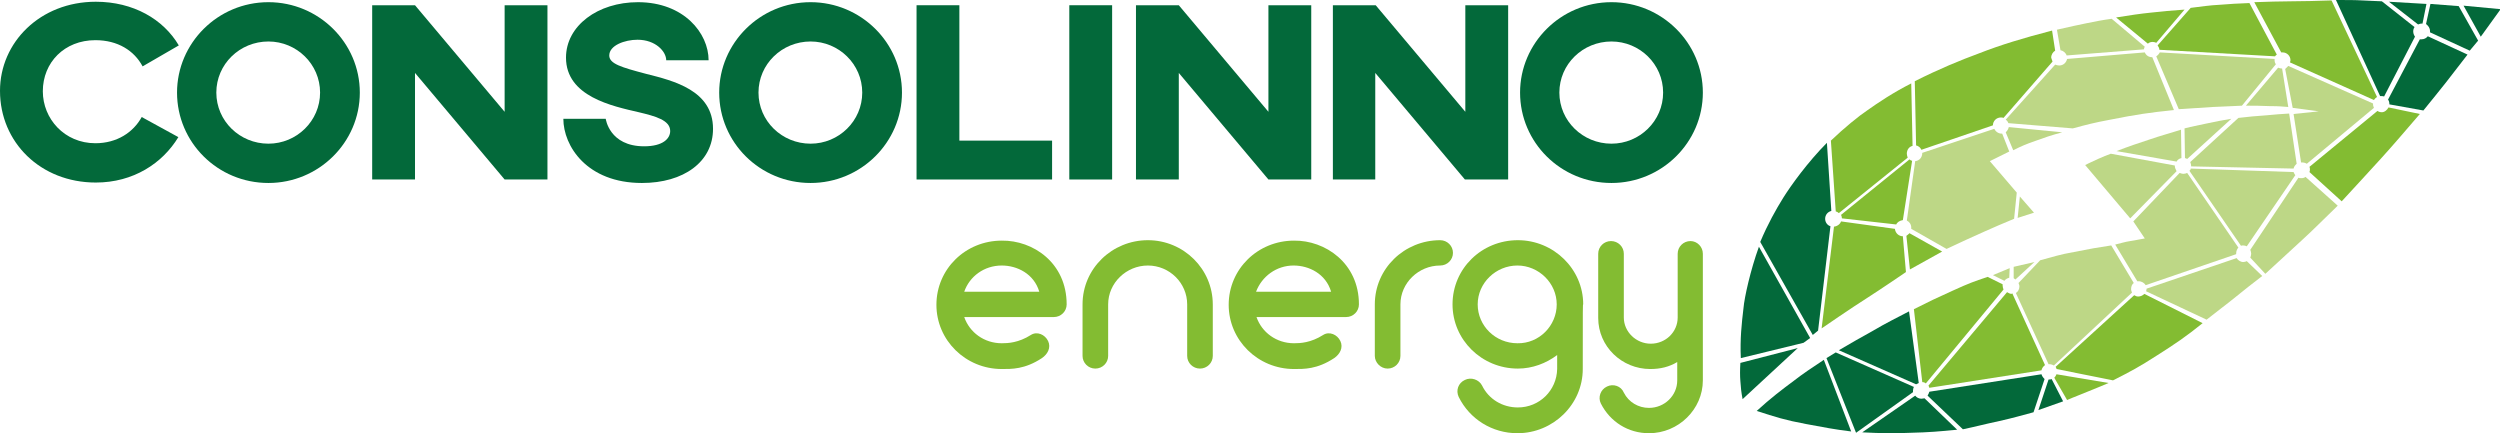 <?xml version="1.0" encoding="UTF-8" standalone="no"?>
<svg
   id="Ebene_1"
   data-name="Ebene 1"
   viewBox="0 0 992.645 171.998"
   version="1.1"
   sodipodi:docname="logo_wide.svg"
   width="992.645"
   height="171.998"
   inkscape:version="1.1.2 (0a00cf5339, 2022-02-04)"
   xmlns:inkscape="http://www.inkscape.org/namespaces/inkscape"
   xmlns:sodipodi="http://sodipodi.sourceforge.net/DTD/sodipodi-0.dtd"
   xmlns="http://www.w3.org/2000/svg"
   xmlns:svg="http://www.w3.org/2000/svg"
   xmlns:rdf="http://www.w3.org/1999/02/22-rdf-syntax-ns#"
   xmlns:cc="http://creativecommons.org/ns#"
   xmlns:dc="http://purl.org/dc/elements/1.1/">
  <sodipodi:namedview
     pagecolor="#ffffff"
     bordercolor="#666666"
     borderopacity="1"
     objecttolerance="10"
     gridtolerance="10"
     guidetolerance="10"
     inkscape:pageopacity="0"
     inkscape:pageshadow="2"
     inkscape:window-width="1920"
     inkscape:window-height="1163"
     id="namedview149"
     showgrid="false"
     inkscape:zoom="0.54288102"
     inkscape:cx="330.64335"
     inkscape:cy="25.788339"
     inkscape:window-x="1920"
     inkscape:window-y="0"
     inkscape:window-maximized="1"
     inkscape:current-layer="Ebene_1"
     inkscape:document-rotation="0"
     inkscape:pagecheckerboard="0" />
  <defs
     id="defs4">
    <style
       id="style2">.cls-1,.cls-4{fill:#87bd26;}.cls-2{fill:#184d25;}.cls-3{fill:#dde8b4;}.cls-3,.cls-4,.cls-5,.cls-6{fill-rule:evenodd;}.cls-5{fill:#bdd785;}.cls-6,.cls-7{fill:#0e8c38;}</style>
    <clipPath
       clipPathUnits="userSpaceOnUse"
       id="clipPath403">
      <rect
         id="rect405"
         width="594.943"
         height="140.317"
         x="388.209"
         y="312.439"
         style="stroke-width:0.945" />
    </clipPath>
    <clipPath
       clipPathUnits="userSpaceOnUse"
       id="clipPath407">
      <rect
         id="rect409"
         width="594.943"
         height="140.317"
         x="388.209"
         y="312.439"
         style="stroke-width:0.945" />
    </clipPath>
    <clipPath
       clipPathUnits="userSpaceOnUse"
       id="clipPath411">
      <rect
         id="rect413"
         width="594.943"
         height="140.317"
         x="388.209"
         y="312.439"
         style="stroke-width:0.945" />
    </clipPath>
    <clipPath
       clipPathUnits="userSpaceOnUse"
       id="clipPath415">
      <rect
         id="rect417"
         width="594.943"
         height="140.317"
         x="388.209"
         y="312.439"
         style="stroke-width:0.945" />
    </clipPath>
    <clipPath
       clipPathUnits="userSpaceOnUse"
       id="clipPath419">
      <rect
         id="rect421"
         width="594.943"
         height="140.317"
         x="388.209"
         y="312.439"
         style="stroke-width:0.945" />
    </clipPath>
    <clipPath
       clipPathUnits="userSpaceOnUse"
       id="clipPath423">
      <rect
         id="rect425"
         width="594.943"
         height="140.317"
         x="388.209"
         y="312.439"
         style="stroke-width:0.945" />
    </clipPath>
    <clipPath
       clipPathUnits="userSpaceOnUse"
       id="clipPath427">
      <rect
         id="rect429"
         width="594.943"
         height="140.317"
         x="388.209"
         y="312.439"
         style="stroke-width:0.945" />
    </clipPath>
    <clipPath
       clipPathUnits="userSpaceOnUse"
       id="clipPath431">
      <rect
         id="rect433"
         width="594.943"
         height="140.317"
         x="388.209"
         y="312.439"
         style="stroke-width:0.945" />
    </clipPath>
    <clipPath
       clipPathUnits="userSpaceOnUse"
       id="clipPath435">
      <rect
         id="rect437"
         width="594.943"
         height="140.317"
         x="388.209"
         y="312.439"
         style="stroke-width:0.945" />
    </clipPath>
    <clipPath
       clipPathUnits="userSpaceOnUse"
       id="clipPath439">
      <rect
         id="rect441"
         width="594.943"
         height="140.317"
         x="388.209"
         y="312.439"
         style="stroke-width:0.945" />
    </clipPath>
    <clipPath
       clipPathUnits="userSpaceOnUse"
       id="clipPath443">
      <rect
         id="rect445"
         width="594.943"
         height="140.317"
         x="388.209"
         y="312.439"
         style="stroke-width:0.945" />
    </clipPath>
    <clipPath
       clipPathUnits="userSpaceOnUse"
       id="clipPath447">
      <rect
         id="rect449"
         width="594.943"
         height="140.317"
         x="388.209"
         y="312.439"
         style="stroke-width:0.945" />
    </clipPath>
    <clipPath
       clipPathUnits="userSpaceOnUse"
       id="clipPath451">
      <rect
         id="rect453"
         width="594.943"
         height="140.317"
         x="388.209"
         y="312.439"
         style="stroke-width:0.945" />
    </clipPath>
    <clipPath
       clipPathUnits="userSpaceOnUse"
       id="clipPath455">
      <rect
         id="rect457"
         width="594.943"
         height="140.317"
         x="388.209"
         y="312.439"
         style="stroke-width:0.945" />
    </clipPath>
    <clipPath
       clipPathUnits="userSpaceOnUse"
       id="clipPath459">
      <rect
         id="rect461"
         width="594.943"
         height="140.317"
         x="388.209"
         y="312.439"
         style="stroke-width:0.945" />
    </clipPath>
    <clipPath
       clipPathUnits="userSpaceOnUse"
       id="clipPath463">
      <rect
         id="rect465"
         width="594.943"
         height="140.317"
         x="388.209"
         y="312.439"
         style="stroke-width:0.945" />
    </clipPath>
    <clipPath
       clipPathUnits="userSpaceOnUse"
       id="clipPath467">
      <rect
         id="rect469"
         width="594.943"
         height="140.317"
         x="388.209"
         y="312.439"
         style="stroke-width:0.945" />
    </clipPath>
    <clipPath
       clipPathUnits="userSpaceOnUse"
       id="clipPath471">
      <rect
         id="rect473"
         width="594.943"
         height="140.317"
         x="388.209"
         y="312.439"
         style="stroke-width:0.945" />
    </clipPath>
    <clipPath
       clipPathUnits="userSpaceOnUse"
       id="clipPath475">
      <rect
         id="rect477"
         width="594.943"
         height="140.317"
         x="388.209"
         y="312.439"
         style="stroke-width:0.945" />
    </clipPath>
    <clipPath
       clipPathUnits="userSpaceOnUse"
       id="clipPath479">
      <rect
         id="rect481"
         width="594.943"
         height="140.317"
         x="388.209"
         y="312.439"
         style="stroke-width:0.945" />
    </clipPath>
    <clipPath
       clipPathUnits="userSpaceOnUse"
       id="clipPath483">
      <rect
         id="rect485"
         width="594.943"
         height="140.317"
         x="388.209"
         y="312.439"
         style="stroke-width:0.945" />
    </clipPath>
    <clipPath
       clipPathUnits="userSpaceOnUse"
       id="clipPath487">
      <rect
         id="rect489"
         width="594.943"
         height="140.317"
         x="388.209"
         y="312.439"
         style="stroke-width:0.945" />
    </clipPath>
    <clipPath
       clipPathUnits="userSpaceOnUse"
       id="clipPath491">
      <rect
         id="rect493"
         width="594.943"
         height="140.317"
         x="388.209"
         y="312.439"
         style="stroke-width:0.945" />
    </clipPath>
    <clipPath
       clipPathUnits="userSpaceOnUse"
       id="clipPath495">
      <rect
         id="rect497"
         width="594.943"
         height="140.317"
         x="390.08"
         y="304.955"
         style="stroke-width:0.945" />
    </clipPath>
    <clipPath
       clipPathUnits="userSpaceOnUse"
       id="clipPath499">
      <rect
         id="rect501"
         width="594.943"
         height="140.317"
         x="388.209"
         y="312.439"
         style="stroke-width:0.945" />
    </clipPath>
    <clipPath
       clipPathUnits="userSpaceOnUse"
       id="clipPath503">
      <rect
         id="rect505"
         width="594.943"
         height="140.317"
         x="388.209"
         y="312.439"
         style="stroke-width:0.945" />
    </clipPath>
    <clipPath
       clipPathUnits="userSpaceOnUse"
       id="clipPath507">
      <rect
         id="rect509"
         width="594.943"
         height="140.317"
         x="388.209"
         y="312.439"
         style="stroke-width:0.945" />
    </clipPath>
    <clipPath
       clipPathUnits="userSpaceOnUse"
       id="clipPath511">
      <rect
         id="rect513"
         width="594.943"
         height="140.317"
         x="388.209"
         y="312.439"
         style="stroke-width:0.945" />
    </clipPath>
    <clipPath
       clipPathUnits="userSpaceOnUse"
       id="clipPath515">
      <rect
         id="rect517"
         width="594.943"
         height="140.317"
         x="388.209"
         y="312.439"
         style="stroke-width:0.945" />
    </clipPath>
    <clipPath
       clipPathUnits="userSpaceOnUse"
       id="clipPath519">
      <rect
         id="rect521"
         width="594.943"
         height="140.317"
         x="388.209"
         y="312.439"
         style="stroke-width:0.945" />
    </clipPath>
    <clipPath
       clipPathUnits="userSpaceOnUse"
       id="clipPath523">
      <rect
         id="rect525"
         width="594.943"
         height="140.317"
         x="388.209"
         y="312.439"
         style="stroke-width:0.945" />
    </clipPath>
    <clipPath
       clipPathUnits="userSpaceOnUse"
       id="clipPath527">
      <rect
         id="rect529"
         width="594.943"
         height="140.317"
         x="388.209"
         y="312.439"
         style="stroke-width:0.945" />
    </clipPath>
    <clipPath
       clipPathUnits="userSpaceOnUse"
       id="clipPath531">
      <rect
         id="rect533"
         width="594.943"
         height="140.317"
         x="388.209"
         y="312.439"
         style="stroke-width:0.945" />
    </clipPath>
    <clipPath
       clipPathUnits="userSpaceOnUse"
       id="clipPath535">
      <rect
         id="rect537"
         width="594.943"
         height="140.317"
         x="388.209"
         y="312.439"
         style="stroke-width:0.945" />
    </clipPath>
    <clipPath
       clipPathUnits="userSpaceOnUse"
       id="clipPath539">
      <rect
         id="rect541"
         width="594.943"
         height="140.317"
         x="388.209"
         y="312.439"
         style="stroke-width:0.945" />
    </clipPath>
    <clipPath
       clipPathUnits="userSpaceOnUse"
       id="clipPath543">
      <rect
         id="rect545"
         width="594.943"
         height="140.317"
         x="388.209"
         y="312.439"
         style="stroke-width:0.945" />
    </clipPath>
    <clipPath
       clipPathUnits="userSpaceOnUse"
       id="clipPath547">
      <rect
         id="rect549"
         width="594.943"
         height="140.317"
         x="388.209"
         y="312.439"
         style="stroke-width:0.945" />
    </clipPath>
    <clipPath
       clipPathUnits="userSpaceOnUse"
       id="clipPath551">
      <rect
         id="rect553"
         width="594.943"
         height="140.317"
         x="388.209"
         y="312.439"
         style="stroke-width:0.945" />
    </clipPath>
    <clipPath
       clipPathUnits="userSpaceOnUse"
       id="clipPath555">
      <rect
         id="rect557"
         width="594.943"
         height="140.317"
         x="388.209"
         y="312.439"
         style="stroke-width:0.945" />
    </clipPath>
    <clipPath
       clipPathUnits="userSpaceOnUse"
       id="clipPath559">
      <rect
         id="rect561"
         width="594.943"
         height="140.317"
         x="388.209"
         y="312.439"
         style="stroke-width:0.945" />
    </clipPath>
    <clipPath
       clipPathUnits="userSpaceOnUse"
       id="clipPath563">
      <rect
         id="rect565"
         width="594.943"
         height="140.317"
         x="388.209"
         y="312.439"
         style="stroke-width:0.945" />
    </clipPath>
    <clipPath
       clipPathUnits="userSpaceOnUse"
       id="clipPath567">
      <rect
         id="rect569"
         width="594.943"
         height="140.317"
         x="388.209"
         y="312.439"
         style="stroke-width:0.945" />
    </clipPath>
    <clipPath
       clipPathUnits="userSpaceOnUse"
       id="clipPath571">
      <rect
         id="rect573"
         width="594.943"
         height="140.317"
         x="388.209"
         y="312.439"
         style="stroke-width:0.945" />
    </clipPath>
    <clipPath
       clipPathUnits="userSpaceOnUse"
       id="clipPath575">
      <rect
         id="rect577"
         width="594.943"
         height="140.317"
         x="388.209"
         y="312.439"
         style="stroke-width:0.945" />
    </clipPath>
    <clipPath
       clipPathUnits="userSpaceOnUse"
       id="clipPath579">
      <rect
         id="rect581"
         width="594.943"
         height="140.317"
         x="388.209"
         y="312.439"
         style="stroke-width:0.945" />
    </clipPath>
    <clipPath
       clipPathUnits="userSpaceOnUse"
       id="clipPath583">
      <rect
         id="rect585"
         width="594.943"
         height="140.317"
         x="388.209"
         y="312.439"
         style="stroke-width:0.945" />
    </clipPath>
    <clipPath
       clipPathUnits="userSpaceOnUse"
       id="clipPath587">
      <rect
         id="rect589"
         width="594.943"
         height="140.317"
         x="388.209"
         y="312.439"
         style="stroke-width:0.945" />
    </clipPath>
    <clipPath
       clipPathUnits="userSpaceOnUse"
       id="clipPath591">
      <rect
         id="rect593"
         width="594.943"
         height="140.317"
         x="388.209"
         y="312.439"
         style="stroke-width:0.945" />
    </clipPath>
    <clipPath
       clipPathUnits="userSpaceOnUse"
       id="clipPath595">
      <rect
         id="rect597"
         width="594.943"
         height="140.317"
         x="388.209"
         y="312.439"
         style="stroke-width:0.945" />
    </clipPath>
    <clipPath
       clipPathUnits="userSpaceOnUse"
       id="clipPath599">
      <rect
         id="rect601"
         width="594.943"
         height="140.317"
         x="388.209"
         y="312.439"
         style="stroke-width:0.945" />
    </clipPath>
    <clipPath
       clipPathUnits="userSpaceOnUse"
       id="clipPath603">
      <rect
         id="rect605"
         width="594.943"
         height="140.317"
         x="388.209"
         y="312.439"
         style="stroke-width:0.945" />
    </clipPath>
    <clipPath
       clipPathUnits="userSpaceOnUse"
       id="clipPath607">
      <rect
         id="rect609"
         width="594.943"
         height="140.317"
         x="388.209"
         y="312.439"
         style="stroke-width:0.945" />
    </clipPath>
    <clipPath
       clipPathUnits="userSpaceOnUse"
       id="clipPath611">
      <rect
         id="rect613"
         width="594.943"
         height="140.317"
         x="388.209"
         y="312.439"
         style="stroke-width:0.945" />
    </clipPath>
    <clipPath
       clipPathUnits="userSpaceOnUse"
       id="clipPath615">
      <rect
         id="rect617"
         width="594.943"
         height="140.317"
         x="388.209"
         y="312.439"
         style="stroke-width:0.945" />
    </clipPath>
    <clipPath
       clipPathUnits="userSpaceOnUse"
       id="clipPath619">
      <rect
         id="rect621"
         width="594.943"
         height="140.317"
         x="388.209"
         y="312.439"
         style="stroke-width:0.945" />
    </clipPath>
    <clipPath
       clipPathUnits="userSpaceOnUse"
       id="clipPath623">
      <rect
         id="rect625"
         width="594.943"
         height="140.317"
         x="388.209"
         y="312.439"
         style="stroke-width:0.945" />
    </clipPath>
    <clipPath
       clipPathUnits="userSpaceOnUse"
       id="clipPath627">
      <rect
         id="rect629"
         width="594.943"
         height="140.317"
         x="388.209"
         y="312.439"
         style="stroke-width:0.945" />
    </clipPath>
    <clipPath
       clipPathUnits="userSpaceOnUse"
       id="clipPath631">
      <rect
         id="rect633"
         width="594.943"
         height="140.317"
         x="388.209"
         y="312.439"
         style="stroke-width:0.945" />
    </clipPath>
    <clipPath
       clipPathUnits="userSpaceOnUse"
       id="clipPath635">
      <rect
         id="rect637"
         width="594.943"
         height="140.317"
         x="388.209"
         y="312.439"
         style="stroke-width:0.945" />
    </clipPath>
    <clipPath
       clipPathUnits="userSpaceOnUse"
       id="clipPath639">
      <rect
         id="rect641"
         width="594.943"
         height="140.317"
         x="390.08"
         y="304.955"
         style="stroke-width:0.945" />
    </clipPath>
    <clipPath
       clipPathUnits="userSpaceOnUse"
       id="clipPath643">
      <rect
         id="rect645"
         width="594.943"
         height="140.317"
         x="388.209"
         y="312.439"
         style="stroke-width:0.945" />
    </clipPath>
    <clipPath
       clipPathUnits="userSpaceOnUse"
       id="clipPath647">
      <rect
         id="rect649"
         width="594.943"
         height="140.317"
         x="388.209"
         y="312.439"
         style="stroke-width:0.945" />
    </clipPath>
    <clipPath
       clipPathUnits="userSpaceOnUse"
       id="clipPath963">
      <rect
         id="rect965"
         width="637.038"
         height="158.09"
         x="365.759"
         y="314.309" />
    </clipPath>
    <clipPath
       clipPathUnits="userSpaceOnUse"
       id="clipPath967">
      <rect
         id="rect969"
         width="637.038"
         height="158.09"
         x="365.759"
         y="314.309" />
    </clipPath>
    <clipPath
       clipPathUnits="userSpaceOnUse"
       id="clipPath971">
      <rect
         id="rect973"
         width="637.038"
         height="158.09"
         x="365.759"
         y="314.309" />
    </clipPath>
    <clipPath
       clipPathUnits="userSpaceOnUse"
       id="clipPath975">
      <rect
         id="rect977"
         width="637.038"
         height="158.09"
         x="365.759"
         y="314.309" />
    </clipPath>
    <clipPath
       clipPathUnits="userSpaceOnUse"
       id="clipPath979">
      <rect
         id="rect981"
         width="637.038"
         height="158.09"
         x="365.759"
         y="314.309" />
    </clipPath>
    <clipPath
       clipPathUnits="userSpaceOnUse"
       id="clipPath983">
      <rect
         id="rect985"
         width="637.038"
         height="158.09"
         x="365.759"
         y="314.309" />
    </clipPath>
    <clipPath
       clipPathUnits="userSpaceOnUse"
       id="clipPath987">
      <rect
         id="rect989"
         width="637.038"
         height="158.09"
         x="365.759"
         y="314.309" />
    </clipPath>
    <clipPath
       clipPathUnits="userSpaceOnUse"
       id="clipPath991">
      <rect
         id="rect993"
         width="637.038"
         height="158.09"
         x="365.759"
         y="314.309" />
    </clipPath>
    <clipPath
       clipPathUnits="userSpaceOnUse"
       id="clipPath995">
      <rect
         id="rect997"
         width="637.038"
         height="158.09"
         x="365.759"
         y="314.309" />
    </clipPath>
    <clipPath
       clipPathUnits="userSpaceOnUse"
       id="clipPath999">
      <rect
         id="rect1001"
         width="637.038"
         height="158.09"
         x="365.759"
         y="314.309" />
    </clipPath>
    <clipPath
       clipPathUnits="userSpaceOnUse"
       id="clipPath1003">
      <rect
         id="rect1005"
         width="637.038"
         height="158.09"
         x="365.759"
         y="314.309" />
    </clipPath>
    <clipPath
       clipPathUnits="userSpaceOnUse"
       id="clipPath1007">
      <rect
         id="rect1009"
         width="637.038"
         height="158.09"
         x="365.759"
         y="314.309" />
    </clipPath>
    <clipPath
       clipPathUnits="userSpaceOnUse"
       id="clipPath1011">
      <rect
         id="rect1013"
         width="637.038"
         height="158.09"
         x="365.759"
         y="314.309" />
    </clipPath>
    <clipPath
       clipPathUnits="userSpaceOnUse"
       id="clipPath1015">
      <rect
         id="rect1017"
         width="637.038"
         height="158.09"
         x="365.759"
         y="314.309" />
    </clipPath>
    <clipPath
       clipPathUnits="userSpaceOnUse"
       id="clipPath1019">
      <rect
         id="rect1021"
         width="637.038"
         height="158.09"
         x="365.759"
         y="314.309" />
    </clipPath>
    <clipPath
       clipPathUnits="userSpaceOnUse"
       id="clipPath1023">
      <rect
         id="rect1025"
         width="637.038"
         height="158.09"
         x="365.759"
         y="314.309" />
    </clipPath>
    <clipPath
       clipPathUnits="userSpaceOnUse"
       id="clipPath1027">
      <rect
         id="rect1029"
         width="637.038"
         height="158.09"
         x="365.759"
         y="314.309" />
    </clipPath>
    <clipPath
       clipPathUnits="userSpaceOnUse"
       id="clipPath1031">
      <rect
         id="rect1033"
         width="637.038"
         height="158.09"
         x="365.759"
         y="314.309" />
    </clipPath>
    <clipPath
       clipPathUnits="userSpaceOnUse"
       id="clipPath1035">
      <rect
         id="rect1037"
         width="637.038"
         height="158.09"
         x="365.759"
         y="314.309" />
    </clipPath>
    <clipPath
       clipPathUnits="userSpaceOnUse"
       id="clipPath1039">
      <rect
         id="rect1041"
         width="637.038"
         height="158.09"
         x="365.759"
         y="314.309" />
    </clipPath>
    <clipPath
       clipPathUnits="userSpaceOnUse"
       id="clipPath1043">
      <rect
         id="rect1045"
         width="637.038"
         height="158.09"
         x="365.759"
         y="314.309" />
    </clipPath>
    <clipPath
       clipPathUnits="userSpaceOnUse"
       id="clipPath1047">
      <rect
         id="rect1049"
         width="637.038"
         height="158.09"
         x="365.759"
         y="314.309" />
    </clipPath>
    <clipPath
       clipPathUnits="userSpaceOnUse"
       id="clipPath1051">
      <rect
         id="rect1053"
         width="637.038"
         height="158.09"
         x="365.759"
         y="314.309" />
    </clipPath>
    <clipPath
       clipPathUnits="userSpaceOnUse"
       id="clipPath1055">
      <rect
         id="rect1057"
         width="637.038"
         height="158.09"
         x="367.63"
         y="306.826" />
    </clipPath>
    <clipPath
       clipPathUnits="userSpaceOnUse"
       id="clipPath1059">
      <rect
         id="rect1061"
         width="637.038"
         height="158.09"
         x="365.759"
         y="314.309" />
    </clipPath>
    <clipPath
       clipPathUnits="userSpaceOnUse"
       id="clipPath1063">
      <rect
         id="rect1065"
         width="637.038"
         height="158.09"
         x="365.759"
         y="314.309" />
    </clipPath>
    <clipPath
       clipPathUnits="userSpaceOnUse"
       id="clipPath1067">
      <rect
         id="rect1069"
         width="637.038"
         height="158.09"
         x="365.759"
         y="314.309" />
    </clipPath>
    <clipPath
       clipPathUnits="userSpaceOnUse"
       id="clipPath1071">
      <rect
         id="rect1073"
         width="637.038"
         height="158.09"
         x="365.759"
         y="314.309" />
    </clipPath>
    <clipPath
       clipPathUnits="userSpaceOnUse"
       id="clipPath1075">
      <rect
         id="rect1077"
         width="637.038"
         height="158.09"
         x="365.759"
         y="314.309" />
    </clipPath>
    <clipPath
       clipPathUnits="userSpaceOnUse"
       id="clipPath1079">
      <rect
         id="rect1081"
         width="637.038"
         height="158.09"
         x="365.759"
         y="314.309" />
    </clipPath>
    <clipPath
       clipPathUnits="userSpaceOnUse"
       id="clipPath1083">
      <rect
         id="rect1085"
         width="637.038"
         height="158.09"
         x="365.759"
         y="314.309" />
    </clipPath>
    <clipPath
       clipPathUnits="userSpaceOnUse"
       id="clipPath1087">
      <rect
         id="rect1089"
         width="637.038"
         height="158.09"
         x="365.759"
         y="314.309" />
    </clipPath>
    <clipPath
       clipPathUnits="userSpaceOnUse"
       id="clipPath1091">
      <rect
         id="rect1093"
         width="637.038"
         height="158.09"
         x="365.759"
         y="314.309" />
    </clipPath>
    <clipPath
       clipPathUnits="userSpaceOnUse"
       id="clipPath1095">
      <rect
         id="rect1097"
         width="637.038"
         height="158.09"
         x="365.759"
         y="314.309" />
    </clipPath>
    <clipPath
       clipPathUnits="userSpaceOnUse"
       id="clipPath1099">
      <rect
         id="rect1101"
         width="637.038"
         height="158.09"
         x="365.759"
         y="314.309" />
    </clipPath>
    <clipPath
       clipPathUnits="userSpaceOnUse"
       id="clipPath1103">
      <rect
         id="rect1105"
         width="637.038"
         height="158.09"
         x="365.759"
         y="314.309" />
    </clipPath>
    <clipPath
       clipPathUnits="userSpaceOnUse"
       id="clipPath1107">
      <rect
         id="rect1109"
         width="637.038"
         height="158.09"
         x="365.759"
         y="314.309" />
    </clipPath>
    <clipPath
       clipPathUnits="userSpaceOnUse"
       id="clipPath1111">
      <rect
         id="rect1113"
         width="637.038"
         height="158.09"
         x="365.759"
         y="314.309" />
    </clipPath>
    <clipPath
       clipPathUnits="userSpaceOnUse"
       id="clipPath1115">
      <rect
         id="rect1117"
         width="637.038"
         height="158.09"
         x="365.759"
         y="314.309" />
    </clipPath>
    <clipPath
       clipPathUnits="userSpaceOnUse"
       id="clipPath1119">
      <rect
         id="rect1121"
         width="637.038"
         height="158.09"
         x="365.759"
         y="314.309" />
    </clipPath>
    <clipPath
       clipPathUnits="userSpaceOnUse"
       id="clipPath1123">
      <rect
         id="rect1125"
         width="637.038"
         height="158.09"
         x="365.759"
         y="314.309" />
    </clipPath>
    <clipPath
       clipPathUnits="userSpaceOnUse"
       id="clipPath1127">
      <rect
         id="rect1129"
         width="637.038"
         height="158.09"
         x="365.759"
         y="314.309" />
    </clipPath>
    <clipPath
       clipPathUnits="userSpaceOnUse"
       id="clipPath1131">
      <rect
         id="rect1133"
         width="637.038"
         height="158.09"
         x="365.759"
         y="314.309" />
    </clipPath>
    <clipPath
       clipPathUnits="userSpaceOnUse"
       id="clipPath1135">
      <rect
         id="rect1137"
         width="637.038"
         height="158.09"
         x="365.759"
         y="314.309" />
    </clipPath>
    <clipPath
       clipPathUnits="userSpaceOnUse"
       id="clipPath1139">
      <rect
         id="rect1141"
         width="637.038"
         height="158.09"
         x="365.759"
         y="314.309" />
    </clipPath>
    <clipPath
       clipPathUnits="userSpaceOnUse"
       id="clipPath1143">
      <rect
         id="rect1145"
         width="637.038"
         height="158.09"
         x="365.759"
         y="314.309" />
    </clipPath>
    <clipPath
       clipPathUnits="userSpaceOnUse"
       id="clipPath1147">
      <rect
         id="rect1149"
         width="637.038"
         height="158.09"
         x="365.759"
         y="314.309" />
    </clipPath>
    <clipPath
       clipPathUnits="userSpaceOnUse"
       id="clipPath1151">
      <rect
         id="rect1153"
         width="637.038"
         height="158.09"
         x="365.759"
         y="314.309" />
    </clipPath>
    <clipPath
       clipPathUnits="userSpaceOnUse"
       id="clipPath1155">
      <rect
         id="rect1157"
         width="637.038"
         height="158.09"
         x="365.759"
         y="314.309" />
    </clipPath>
    <clipPath
       clipPathUnits="userSpaceOnUse"
       id="clipPath1159">
      <rect
         id="rect1161"
         width="637.038"
         height="158.09"
         x="365.759"
         y="314.309" />
    </clipPath>
    <clipPath
       clipPathUnits="userSpaceOnUse"
       id="clipPath1163">
      <rect
         id="rect1165"
         width="637.038"
         height="158.09"
         x="365.759"
         y="314.309" />
    </clipPath>
    <clipPath
       clipPathUnits="userSpaceOnUse"
       id="clipPath1167">
      <rect
         id="rect1169"
         width="637.038"
         height="158.09"
         x="365.759"
         y="314.309" />
    </clipPath>
    <clipPath
       clipPathUnits="userSpaceOnUse"
       id="clipPath1171">
      <rect
         id="rect1173"
         width="637.038"
         height="158.09"
         x="365.759"
         y="314.309" />
    </clipPath>
    <clipPath
       clipPathUnits="userSpaceOnUse"
       id="clipPath1175">
      <rect
         id="rect1177"
         width="637.038"
         height="158.09"
         x="365.759"
         y="314.309" />
    </clipPath>
    <clipPath
       clipPathUnits="userSpaceOnUse"
       id="clipPath1179">
      <rect
         id="rect1181"
         width="637.038"
         height="158.09"
         x="365.759"
         y="314.309" />
    </clipPath>
    <clipPath
       clipPathUnits="userSpaceOnUse"
       id="clipPath1183">
      <rect
         id="rect1185"
         width="637.038"
         height="158.09"
         x="365.759"
         y="314.309" />
    </clipPath>
    <clipPath
       clipPathUnits="userSpaceOnUse"
       id="clipPath1187">
      <rect
         id="rect1189"
         width="637.038"
         height="158.09"
         x="365.759"
         y="314.309" />
    </clipPath>
    <clipPath
       clipPathUnits="userSpaceOnUse"
       id="clipPath1191">
      <rect
         id="rect1193"
         width="637.038"
         height="158.09"
         x="365.759"
         y="314.309" />
    </clipPath>
    <clipPath
       clipPathUnits="userSpaceOnUse"
       id="clipPath1195">
      <rect
         id="rect1197"
         width="637.038"
         height="158.09"
         x="365.759"
         y="314.309" />
    </clipPath>
    <clipPath
       clipPathUnits="userSpaceOnUse"
       id="clipPath1199">
      <rect
         id="rect1201"
         width="637.038"
         height="158.09"
         x="367.63"
         y="306.826" />
    </clipPath>
    <clipPath
       clipPathUnits="userSpaceOnUse"
       id="clipPath1203">
      <rect
         id="rect1205"
         width="637.038"
         height="158.09"
         x="365.759"
         y="314.309" />
    </clipPath>
    <clipPath
       clipPathUnits="userSpaceOnUse"
       id="clipPath1207">
      <rect
         id="rect1209"
         width="637.038"
         height="158.09"
         x="365.759"
         y="314.309" />
    </clipPath>
    <style
       id="style2-6">.cls-1,.cls-4{fill:#87bd26;}.cls-2{fill:#184d25;}.cls-3{fill:#dde8b4;}.cls-3,.cls-4,.cls-5,.cls-6{fill-rule:evenodd;}.cls-5{fill:#bdd785;}.cls-6,.cls-7{fill:#0e8c38;}</style>
    <style
       id="style2-8">.cls-1,.cls-4{fill:#87bd26;}.cls-2{fill:#184d25;}.cls-3{fill:#dde8b4;}.cls-3,.cls-4,.cls-5,.cls-6{fill-rule:evenodd;}.cls-5{fill:#bdd785;}.cls-6,.cls-7{fill:#0e8c38;}</style>
    <clipPath
       clipPathUnits="userSpaceOnUse"
       id="clipPath403-4">
      <rect
         id="rect405-8"
         width="594.943"
         height="140.317"
         x="388.209"
         y="312.439"
         style="stroke-width:0.945" />
    </clipPath>
    <clipPath
       clipPathUnits="userSpaceOnUse"
       id="clipPath407-1">
      <rect
         id="rect409-0"
         width="594.943"
         height="140.317"
         x="388.209"
         y="312.439"
         style="stroke-width:0.945" />
    </clipPath>
    <clipPath
       clipPathUnits="userSpaceOnUse"
       id="clipPath411-3">
      <rect
         id="rect413-0"
         width="594.943"
         height="140.317"
         x="388.209"
         y="312.439"
         style="stroke-width:0.945" />
    </clipPath>
    <clipPath
       clipPathUnits="userSpaceOnUse"
       id="clipPath415-4">
      <rect
         id="rect417-4"
         width="594.943"
         height="140.317"
         x="388.209"
         y="312.439"
         style="stroke-width:0.945" />
    </clipPath>
    <clipPath
       clipPathUnits="userSpaceOnUse"
       id="clipPath419-4">
      <rect
         id="rect421-4"
         width="594.943"
         height="140.317"
         x="388.209"
         y="312.439"
         style="stroke-width:0.945" />
    </clipPath>
    <clipPath
       clipPathUnits="userSpaceOnUse"
       id="clipPath423-7">
      <rect
         id="rect425-6"
         width="594.943"
         height="140.317"
         x="388.209"
         y="312.439"
         style="stroke-width:0.945" />
    </clipPath>
    <clipPath
       clipPathUnits="userSpaceOnUse"
       id="clipPath427-3">
      <rect
         id="rect429-1"
         width="594.943"
         height="140.317"
         x="388.209"
         y="312.439"
         style="stroke-width:0.945" />
    </clipPath>
    <clipPath
       clipPathUnits="userSpaceOnUse"
       id="clipPath431-7">
      <rect
         id="rect433-5"
         width="594.943"
         height="140.317"
         x="388.209"
         y="312.439"
         style="stroke-width:0.945" />
    </clipPath>
    <clipPath
       clipPathUnits="userSpaceOnUse"
       id="clipPath435-9">
      <rect
         id="rect437-6"
         width="594.943"
         height="140.317"
         x="388.209"
         y="312.439"
         style="stroke-width:0.945" />
    </clipPath>
    <clipPath
       clipPathUnits="userSpaceOnUse"
       id="clipPath439-2">
      <rect
         id="rect441-1"
         width="594.943"
         height="140.317"
         x="388.209"
         y="312.439"
         style="stroke-width:0.945" />
    </clipPath>
    <clipPath
       clipPathUnits="userSpaceOnUse"
       id="clipPath443-7">
      <rect
         id="rect445-8"
         width="594.943"
         height="140.317"
         x="388.209"
         y="312.439"
         style="stroke-width:0.945" />
    </clipPath>
    <clipPath
       clipPathUnits="userSpaceOnUse"
       id="clipPath447-5">
      <rect
         id="rect449-7"
         width="594.943"
         height="140.317"
         x="388.209"
         y="312.439"
         style="stroke-width:0.945" />
    </clipPath>
    <clipPath
       clipPathUnits="userSpaceOnUse"
       id="clipPath451-4">
      <rect
         id="rect453-1"
         width="594.943"
         height="140.317"
         x="388.209"
         y="312.439"
         style="stroke-width:0.945" />
    </clipPath>
    <clipPath
       clipPathUnits="userSpaceOnUse"
       id="clipPath455-8">
      <rect
         id="rect457-5"
         width="594.943"
         height="140.317"
         x="388.209"
         y="312.439"
         style="stroke-width:0.945" />
    </clipPath>
    <clipPath
       clipPathUnits="userSpaceOnUse"
       id="clipPath459-9">
      <rect
         id="rect461-7"
         width="594.943"
         height="140.317"
         x="388.209"
         y="312.439"
         style="stroke-width:0.945" />
    </clipPath>
    <clipPath
       clipPathUnits="userSpaceOnUse"
       id="clipPath463-5">
      <rect
         id="rect465-3"
         width="594.943"
         height="140.317"
         x="388.209"
         y="312.439"
         style="stroke-width:0.945" />
    </clipPath>
    <clipPath
       clipPathUnits="userSpaceOnUse"
       id="clipPath467-8">
      <rect
         id="rect469-8"
         width="594.943"
         height="140.317"
         x="388.209"
         y="312.439"
         style="stroke-width:0.945" />
    </clipPath>
    <clipPath
       clipPathUnits="userSpaceOnUse"
       id="clipPath471-3">
      <rect
         id="rect473-1"
         width="594.943"
         height="140.317"
         x="388.209"
         y="312.439"
         style="stroke-width:0.945" />
    </clipPath>
    <clipPath
       clipPathUnits="userSpaceOnUse"
       id="clipPath475-8">
      <rect
         id="rect477-9"
         width="594.943"
         height="140.317"
         x="388.209"
         y="312.439"
         style="stroke-width:0.945" />
    </clipPath>
    <clipPath
       clipPathUnits="userSpaceOnUse"
       id="clipPath479-6">
      <rect
         id="rect481-4"
         width="594.943"
         height="140.317"
         x="388.209"
         y="312.439"
         style="stroke-width:0.945" />
    </clipPath>
    <clipPath
       clipPathUnits="userSpaceOnUse"
       id="clipPath483-3">
      <rect
         id="rect485-3"
         width="594.943"
         height="140.317"
         x="388.209"
         y="312.439"
         style="stroke-width:0.945" />
    </clipPath>
    <clipPath
       clipPathUnits="userSpaceOnUse"
       id="clipPath487-3">
      <rect
         id="rect489-8"
         width="594.943"
         height="140.317"
         x="388.209"
         y="312.439"
         style="stroke-width:0.945" />
    </clipPath>
    <clipPath
       clipPathUnits="userSpaceOnUse"
       id="clipPath491-6">
      <rect
         id="rect493-0"
         width="594.943"
         height="140.317"
         x="388.209"
         y="312.439"
         style="stroke-width:0.945" />
    </clipPath>
    <clipPath
       clipPathUnits="userSpaceOnUse"
       id="clipPath495-4">
      <rect
         id="rect497-8"
         width="594.943"
         height="140.317"
         x="390.08"
         y="304.955"
         style="stroke-width:0.945" />
    </clipPath>
    <clipPath
       clipPathUnits="userSpaceOnUse"
       id="clipPath499-8">
      <rect
         id="rect501-8"
         width="594.943"
         height="140.317"
         x="388.209"
         y="312.439"
         style="stroke-width:0.945" />
    </clipPath>
    <clipPath
       clipPathUnits="userSpaceOnUse"
       id="clipPath503-9">
      <rect
         id="rect505-7"
         width="594.943"
         height="140.317"
         x="388.209"
         y="312.439"
         style="stroke-width:0.945" />
    </clipPath>
    <clipPath
       clipPathUnits="userSpaceOnUse"
       id="clipPath507-7">
      <rect
         id="rect509-6"
         width="594.943"
         height="140.317"
         x="388.209"
         y="312.439"
         style="stroke-width:0.945" />
    </clipPath>
    <clipPath
       clipPathUnits="userSpaceOnUse"
       id="clipPath511-4">
      <rect
         id="rect513-3"
         width="594.943"
         height="140.317"
         x="388.209"
         y="312.439"
         style="stroke-width:0.945" />
    </clipPath>
    <clipPath
       clipPathUnits="userSpaceOnUse"
       id="clipPath515-0">
      <rect
         id="rect517-3"
         width="594.943"
         height="140.317"
         x="388.209"
         y="312.439"
         style="stroke-width:0.945" />
    </clipPath>
    <clipPath
       clipPathUnits="userSpaceOnUse"
       id="clipPath519-0">
      <rect
         id="rect521-9"
         width="594.943"
         height="140.317"
         x="388.209"
         y="312.439"
         style="stroke-width:0.945" />
    </clipPath>
    <clipPath
       clipPathUnits="userSpaceOnUse"
       id="clipPath523-2">
      <rect
         id="rect525-5"
         width="594.943"
         height="140.317"
         x="388.209"
         y="312.439"
         style="stroke-width:0.945" />
    </clipPath>
    <clipPath
       clipPathUnits="userSpaceOnUse"
       id="clipPath527-4">
      <rect
         id="rect529-0"
         width="594.943"
         height="140.317"
         x="388.209"
         y="312.439"
         style="stroke-width:0.945" />
    </clipPath>
    <clipPath
       clipPathUnits="userSpaceOnUse"
       id="clipPath531-5">
      <rect
         id="rect533-9"
         width="594.943"
         height="140.317"
         x="388.209"
         y="312.439"
         style="stroke-width:0.945" />
    </clipPath>
    <clipPath
       clipPathUnits="userSpaceOnUse"
       id="clipPath535-4">
      <rect
         id="rect537-6"
         width="594.943"
         height="140.317"
         x="388.209"
         y="312.439"
         style="stroke-width:0.945" />
    </clipPath>
    <clipPath
       clipPathUnits="userSpaceOnUse"
       id="clipPath539-9">
      <rect
         id="rect541-2"
         width="594.943"
         height="140.317"
         x="388.209"
         y="312.439"
         style="stroke-width:0.945" />
    </clipPath>
    <clipPath
       clipPathUnits="userSpaceOnUse"
       id="clipPath543-2">
      <rect
         id="rect545-4"
         width="594.943"
         height="140.317"
         x="388.209"
         y="312.439"
         style="stroke-width:0.945" />
    </clipPath>
    <clipPath
       clipPathUnits="userSpaceOnUse"
       id="clipPath547-7">
      <rect
         id="rect549-7"
         width="594.943"
         height="140.317"
         x="388.209"
         y="312.439"
         style="stroke-width:0.945" />
    </clipPath>
    <clipPath
       clipPathUnits="userSpaceOnUse"
       id="clipPath551-5">
      <rect
         id="rect553-4"
         width="594.943"
         height="140.317"
         x="388.209"
         y="312.439"
         style="stroke-width:0.945" />
    </clipPath>
    <clipPath
       clipPathUnits="userSpaceOnUse"
       id="clipPath555-8">
      <rect
         id="rect557-1"
         width="594.943"
         height="140.317"
         x="388.209"
         y="312.439"
         style="stroke-width:0.945" />
    </clipPath>
    <clipPath
       clipPathUnits="userSpaceOnUse"
       id="clipPath559-2">
      <rect
         id="rect561-8"
         width="594.943"
         height="140.317"
         x="388.209"
         y="312.439"
         style="stroke-width:0.945" />
    </clipPath>
    <clipPath
       clipPathUnits="userSpaceOnUse"
       id="clipPath563-9">
      <rect
         id="rect565-3"
         width="594.943"
         height="140.317"
         x="388.209"
         y="312.439"
         style="stroke-width:0.945" />
    </clipPath>
    <clipPath
       clipPathUnits="userSpaceOnUse"
       id="clipPath567-6">
      <rect
         id="rect569-8"
         width="594.943"
         height="140.317"
         x="388.209"
         y="312.439"
         style="stroke-width:0.945" />
    </clipPath>
    <clipPath
       clipPathUnits="userSpaceOnUse"
       id="clipPath571-0">
      <rect
         id="rect573-2"
         width="594.943"
         height="140.317"
         x="388.209"
         y="312.439"
         style="stroke-width:0.945" />
    </clipPath>
    <clipPath
       clipPathUnits="userSpaceOnUse"
       id="clipPath575-1">
      <rect
         id="rect577-0"
         width="594.943"
         height="140.317"
         x="388.209"
         y="312.439"
         style="stroke-width:0.945" />
    </clipPath>
    <clipPath
       clipPathUnits="userSpaceOnUse"
       id="clipPath579-5">
      <rect
         id="rect581-1"
         width="594.943"
         height="140.317"
         x="388.209"
         y="312.439"
         style="stroke-width:0.945" />
    </clipPath>
    <clipPath
       clipPathUnits="userSpaceOnUse"
       id="clipPath583-1">
      <rect
         id="rect585-0"
         width="594.943"
         height="140.317"
         x="388.209"
         y="312.439"
         style="stroke-width:0.945" />
    </clipPath>
    <clipPath
       clipPathUnits="userSpaceOnUse"
       id="clipPath587-8">
      <rect
         id="rect589-5"
         width="594.943"
         height="140.317"
         x="388.209"
         y="312.439"
         style="stroke-width:0.945" />
    </clipPath>
    <clipPath
       clipPathUnits="userSpaceOnUse"
       id="clipPath591-0">
      <rect
         id="rect593-6"
         width="594.943"
         height="140.317"
         x="388.209"
         y="312.439"
         style="stroke-width:0.945" />
    </clipPath>
    <clipPath
       clipPathUnits="userSpaceOnUse"
       id="clipPath595-4">
      <rect
         id="rect597-6"
         width="594.943"
         height="140.317"
         x="388.209"
         y="312.439"
         style="stroke-width:0.945" />
    </clipPath>
    <clipPath
       clipPathUnits="userSpaceOnUse"
       id="clipPath599-2">
      <rect
         id="rect601-5"
         width="594.943"
         height="140.317"
         x="388.209"
         y="312.439"
         style="stroke-width:0.945" />
    </clipPath>
    <clipPath
       clipPathUnits="userSpaceOnUse"
       id="clipPath603-8">
      <rect
         id="rect605-6"
         width="594.943"
         height="140.317"
         x="388.209"
         y="312.439"
         style="stroke-width:0.945" />
    </clipPath>
    <clipPath
       clipPathUnits="userSpaceOnUse"
       id="clipPath607-2">
      <rect
         id="rect609-8"
         width="594.943"
         height="140.317"
         x="388.209"
         y="312.439"
         style="stroke-width:0.945" />
    </clipPath>
    <clipPath
       clipPathUnits="userSpaceOnUse"
       id="clipPath611-4">
      <rect
         id="rect613-7"
         width="594.943"
         height="140.317"
         x="388.209"
         y="312.439"
         style="stroke-width:0.945" />
    </clipPath>
    <clipPath
       clipPathUnits="userSpaceOnUse"
       id="clipPath615-2">
      <rect
         id="rect617-4"
         width="594.943"
         height="140.317"
         x="388.209"
         y="312.439"
         style="stroke-width:0.945" />
    </clipPath>
    <clipPath
       clipPathUnits="userSpaceOnUse"
       id="clipPath619-0">
      <rect
         id="rect621-6"
         width="594.943"
         height="140.317"
         x="388.209"
         y="312.439"
         style="stroke-width:0.945" />
    </clipPath>
    <clipPath
       clipPathUnits="userSpaceOnUse"
       id="clipPath623-2">
      <rect
         id="rect625-9"
         width="594.943"
         height="140.317"
         x="388.209"
         y="312.439"
         style="stroke-width:0.945" />
    </clipPath>
    <clipPath
       clipPathUnits="userSpaceOnUse"
       id="clipPath627-9">
      <rect
         id="rect629-0"
         width="594.943"
         height="140.317"
         x="388.209"
         y="312.439"
         style="stroke-width:0.945" />
    </clipPath>
    <clipPath
       clipPathUnits="userSpaceOnUse"
       id="clipPath631-8">
      <rect
         id="rect633-1"
         width="594.943"
         height="140.317"
         x="388.209"
         y="312.439"
         style="stroke-width:0.945" />
    </clipPath>
    <clipPath
       clipPathUnits="userSpaceOnUse"
       id="clipPath635-3">
      <rect
         id="rect637-1"
         width="594.943"
         height="140.317"
         x="388.209"
         y="312.439"
         style="stroke-width:0.945" />
    </clipPath>
    <clipPath
       clipPathUnits="userSpaceOnUse"
       id="clipPath639-1">
      <rect
         id="rect641-0"
         width="594.943"
         height="140.317"
         x="390.08"
         y="304.955"
         style="stroke-width:0.945" />
    </clipPath>
    <clipPath
       clipPathUnits="userSpaceOnUse"
       id="clipPath643-3">
      <rect
         id="rect645-4"
         width="594.943"
         height="140.317"
         x="388.209"
         y="312.439"
         style="stroke-width:0.945" />
    </clipPath>
    <clipPath
       clipPathUnits="userSpaceOnUse"
       id="clipPath647-0">
      <rect
         id="rect649-3"
         width="594.943"
         height="140.317"
         x="388.209"
         y="312.439"
         style="stroke-width:0.945" />
    </clipPath>
    <clipPath
       clipPathUnits="userSpaceOnUse"
       id="clipPath963-9">
      <rect
         id="rect965-1"
         width="637.038"
         height="158.09"
         x="365.759"
         y="314.309" />
    </clipPath>
    <clipPath
       clipPathUnits="userSpaceOnUse"
       id="clipPath967-9">
      <rect
         id="rect969-6"
         width="637.038"
         height="158.09"
         x="365.759"
         y="314.309" />
    </clipPath>
    <clipPath
       clipPathUnits="userSpaceOnUse"
       id="clipPath971-9">
      <rect
         id="rect973-3"
         width="637.038"
         height="158.09"
         x="365.759"
         y="314.309" />
    </clipPath>
    <clipPath
       clipPathUnits="userSpaceOnUse"
       id="clipPath975-3">
      <rect
         id="rect977-8"
         width="637.038"
         height="158.09"
         x="365.759"
         y="314.309" />
    </clipPath>
    <clipPath
       clipPathUnits="userSpaceOnUse"
       id="clipPath979-0">
      <rect
         id="rect981-5"
         width="637.038"
         height="158.09"
         x="365.759"
         y="314.309" />
    </clipPath>
    <clipPath
       clipPathUnits="userSpaceOnUse"
       id="clipPath983-6">
      <rect
         id="rect985-6"
         width="637.038"
         height="158.09"
         x="365.759"
         y="314.309" />
    </clipPath>
    <clipPath
       clipPathUnits="userSpaceOnUse"
       id="clipPath987-4">
      <rect
         id="rect989-0"
         width="637.038"
         height="158.09"
         x="365.759"
         y="314.309" />
    </clipPath>
    <clipPath
       clipPathUnits="userSpaceOnUse"
       id="clipPath991-0">
      <rect
         id="rect993-4"
         width="637.038"
         height="158.09"
         x="365.759"
         y="314.309" />
    </clipPath>
    <clipPath
       clipPathUnits="userSpaceOnUse"
       id="clipPath995-6">
      <rect
         id="rect997-2"
         width="637.038"
         height="158.09"
         x="365.759"
         y="314.309" />
    </clipPath>
    <clipPath
       clipPathUnits="userSpaceOnUse"
       id="clipPath999-6">
      <rect
         id="rect1001-7"
         width="637.038"
         height="158.09"
         x="365.759"
         y="314.309" />
    </clipPath>
    <clipPath
       clipPathUnits="userSpaceOnUse"
       id="clipPath1003-5">
      <rect
         id="rect1005-6"
         width="637.038"
         height="158.09"
         x="365.759"
         y="314.309" />
    </clipPath>
    <clipPath
       clipPathUnits="userSpaceOnUse"
       id="clipPath1007-9">
      <rect
         id="rect1009-8"
         width="637.038"
         height="158.09"
         x="365.759"
         y="314.309" />
    </clipPath>
    <clipPath
       clipPathUnits="userSpaceOnUse"
       id="clipPath1011-7">
      <rect
         id="rect1013-2"
         width="637.038"
         height="158.09"
         x="365.759"
         y="314.309" />
    </clipPath>
    <clipPath
       clipPathUnits="userSpaceOnUse"
       id="clipPath1015-8">
      <rect
         id="rect1017-2"
         width="637.038"
         height="158.09"
         x="365.759"
         y="314.309" />
    </clipPath>
    <clipPath
       clipPathUnits="userSpaceOnUse"
       id="clipPath1019-9">
      <rect
         id="rect1021-9"
         width="637.038"
         height="158.09"
         x="365.759"
         y="314.309" />
    </clipPath>
    <clipPath
       clipPathUnits="userSpaceOnUse"
       id="clipPath1023-6">
      <rect
         id="rect1025-0"
         width="637.038"
         height="158.09"
         x="365.759"
         y="314.309" />
    </clipPath>
    <clipPath
       clipPathUnits="userSpaceOnUse"
       id="clipPath1027-2">
      <rect
         id="rect1029-7"
         width="637.038"
         height="158.09"
         x="365.759"
         y="314.309" />
    </clipPath>
    <clipPath
       clipPathUnits="userSpaceOnUse"
       id="clipPath1031-6">
      <rect
         id="rect1033-1"
         width="637.038"
         height="158.09"
         x="365.759"
         y="314.309" />
    </clipPath>
    <clipPath
       clipPathUnits="userSpaceOnUse"
       id="clipPath1035-3">
      <rect
         id="rect1037-2"
         width="637.038"
         height="158.09"
         x="365.759"
         y="314.309" />
    </clipPath>
    <clipPath
       clipPathUnits="userSpaceOnUse"
       id="clipPath1039-1">
      <rect
         id="rect1041-5"
         width="637.038"
         height="158.09"
         x="365.759"
         y="314.309" />
    </clipPath>
    <clipPath
       clipPathUnits="userSpaceOnUse"
       id="clipPath1043-9">
      <rect
         id="rect1045-9"
         width="637.038"
         height="158.09"
         x="365.759"
         y="314.309" />
    </clipPath>
    <clipPath
       clipPathUnits="userSpaceOnUse"
       id="clipPath1047-1">
      <rect
         id="rect1049-4"
         width="637.038"
         height="158.09"
         x="365.759"
         y="314.309" />
    </clipPath>
    <clipPath
       clipPathUnits="userSpaceOnUse"
       id="clipPath1051-9">
      <rect
         id="rect1053-1"
         width="637.038"
         height="158.09"
         x="365.759"
         y="314.309" />
    </clipPath>
    <clipPath
       clipPathUnits="userSpaceOnUse"
       id="clipPath1055-0">
      <rect
         id="rect1057-7"
         width="637.038"
         height="158.09"
         x="367.63"
         y="306.826" />
    </clipPath>
    <clipPath
       clipPathUnits="userSpaceOnUse"
       id="clipPath1059-5">
      <rect
         id="rect1061-8"
         width="637.038"
         height="158.09"
         x="365.759"
         y="314.309" />
    </clipPath>
    <clipPath
       clipPathUnits="userSpaceOnUse"
       id="clipPath1063-7">
      <rect
         id="rect1065-0"
         width="637.038"
         height="158.09"
         x="365.759"
         y="314.309" />
    </clipPath>
    <clipPath
       clipPathUnits="userSpaceOnUse"
       id="clipPath1067-4">
      <rect
         id="rect1069-8"
         width="637.038"
         height="158.09"
         x="365.759"
         y="314.309" />
    </clipPath>
    <clipPath
       clipPathUnits="userSpaceOnUse"
       id="clipPath1071-0">
      <rect
         id="rect1073-4"
         width="637.038"
         height="158.09"
         x="365.759"
         y="314.309" />
    </clipPath>
    <clipPath
       clipPathUnits="userSpaceOnUse"
       id="clipPath1075-2">
      <rect
         id="rect1077-9"
         width="637.038"
         height="158.09"
         x="365.759"
         y="314.309" />
    </clipPath>
    <clipPath
       clipPathUnits="userSpaceOnUse"
       id="clipPath1079-6">
      <rect
         id="rect1081-1"
         width="637.038"
         height="158.09"
         x="365.759"
         y="314.309" />
    </clipPath>
    <clipPath
       clipPathUnits="userSpaceOnUse"
       id="clipPath1083-0">
      <rect
         id="rect1085-4"
         width="637.038"
         height="158.09"
         x="365.759"
         y="314.309" />
    </clipPath>
    <clipPath
       clipPathUnits="userSpaceOnUse"
       id="clipPath1087-2">
      <rect
         id="rect1089-2"
         width="637.038"
         height="158.09"
         x="365.759"
         y="314.309" />
    </clipPath>
    <clipPath
       clipPathUnits="userSpaceOnUse"
       id="clipPath1091-2">
      <rect
         id="rect1093-0"
         width="637.038"
         height="158.09"
         x="365.759"
         y="314.309" />
    </clipPath>
    <clipPath
       clipPathUnits="userSpaceOnUse"
       id="clipPath1095-5">
      <rect
         id="rect1097-5"
         width="637.038"
         height="158.09"
         x="365.759"
         y="314.309" />
    </clipPath>
    <clipPath
       clipPathUnits="userSpaceOnUse"
       id="clipPath1099-2">
      <rect
         id="rect1101-9"
         width="637.038"
         height="158.09"
         x="365.759"
         y="314.309" />
    </clipPath>
    <clipPath
       clipPathUnits="userSpaceOnUse"
       id="clipPath1103-0">
      <rect
         id="rect1105-2"
         width="637.038"
         height="158.09"
         x="365.759"
         y="314.309" />
    </clipPath>
    <clipPath
       clipPathUnits="userSpaceOnUse"
       id="clipPath1107-8">
      <rect
         id="rect1109-3"
         width="637.038"
         height="158.09"
         x="365.759"
         y="314.309" />
    </clipPath>
    <clipPath
       clipPathUnits="userSpaceOnUse"
       id="clipPath1111-8">
      <rect
         id="rect1113-0"
         width="637.038"
         height="158.09"
         x="365.759"
         y="314.309" />
    </clipPath>
    <clipPath
       clipPathUnits="userSpaceOnUse"
       id="clipPath1115-4">
      <rect
         id="rect1117-0"
         width="637.038"
         height="158.09"
         x="365.759"
         y="314.309" />
    </clipPath>
    <clipPath
       clipPathUnits="userSpaceOnUse"
       id="clipPath1119-9">
      <rect
         id="rect1121-1"
         width="637.038"
         height="158.09"
         x="365.759"
         y="314.309" />
    </clipPath>
    <clipPath
       clipPathUnits="userSpaceOnUse"
       id="clipPath1123-9">
      <rect
         id="rect1125-6"
         width="637.038"
         height="158.09"
         x="365.759"
         y="314.309" />
    </clipPath>
    <clipPath
       clipPathUnits="userSpaceOnUse"
       id="clipPath1127-2">
      <rect
         id="rect1129-5"
         width="637.038"
         height="158.09"
         x="365.759"
         y="314.309" />
    </clipPath>
    <clipPath
       clipPathUnits="userSpaceOnUse"
       id="clipPath1131-4">
      <rect
         id="rect1133-4"
         width="637.038"
         height="158.09"
         x="365.759"
         y="314.309" />
    </clipPath>
    <clipPath
       clipPathUnits="userSpaceOnUse"
       id="clipPath1135-9">
      <rect
         id="rect1137-9"
         width="637.038"
         height="158.09"
         x="365.759"
         y="314.309" />
    </clipPath>
    <clipPath
       clipPathUnits="userSpaceOnUse"
       id="clipPath1139-3">
      <rect
         id="rect1141-6"
         width="637.038"
         height="158.09"
         x="365.759"
         y="314.309" />
    </clipPath>
    <clipPath
       clipPathUnits="userSpaceOnUse"
       id="clipPath1143-0">
      <rect
         id="rect1145-5"
         width="637.038"
         height="158.09"
         x="365.759"
         y="314.309" />
    </clipPath>
    <clipPath
       clipPathUnits="userSpaceOnUse"
       id="clipPath1147-0">
      <rect
         id="rect1149-2"
         width="637.038"
         height="158.09"
         x="365.759"
         y="314.309" />
    </clipPath>
    <clipPath
       clipPathUnits="userSpaceOnUse"
       id="clipPath1151-9">
      <rect
         id="rect1153-4"
         width="637.038"
         height="158.09"
         x="365.759"
         y="314.309" />
    </clipPath>
    <clipPath
       clipPathUnits="userSpaceOnUse"
       id="clipPath1155-3">
      <rect
         id="rect1157-5"
         width="637.038"
         height="158.09"
         x="365.759"
         y="314.309" />
    </clipPath>
    <clipPath
       clipPathUnits="userSpaceOnUse"
       id="clipPath1159-1">
      <rect
         id="rect1161-7"
         width="637.038"
         height="158.09"
         x="365.759"
         y="314.309" />
    </clipPath>
    <clipPath
       clipPathUnits="userSpaceOnUse"
       id="clipPath1163-4">
      <rect
         id="rect1165-3"
         width="637.038"
         height="158.09"
         x="365.759"
         y="314.309" />
    </clipPath>
    <clipPath
       clipPathUnits="userSpaceOnUse"
       id="clipPath1167-1">
      <rect
         id="rect1169-4"
         width="637.038"
         height="158.09"
         x="365.759"
         y="314.309" />
    </clipPath>
    <clipPath
       clipPathUnits="userSpaceOnUse"
       id="clipPath1171-6">
      <rect
         id="rect1173-9"
         width="637.038"
         height="158.09"
         x="365.759"
         y="314.309" />
    </clipPath>
    <clipPath
       clipPathUnits="userSpaceOnUse"
       id="clipPath1175-4">
      <rect
         id="rect1177-2"
         width="637.038"
         height="158.09"
         x="365.759"
         y="314.309" />
    </clipPath>
    <clipPath
       clipPathUnits="userSpaceOnUse"
       id="clipPath1179-2">
      <rect
         id="rect1181-6"
         width="637.038"
         height="158.09"
         x="365.759"
         y="314.309" />
    </clipPath>
    <clipPath
       clipPathUnits="userSpaceOnUse"
       id="clipPath1183-4">
      <rect
         id="rect1185-1"
         width="637.038"
         height="158.09"
         x="365.759"
         y="314.309" />
    </clipPath>
    <clipPath
       clipPathUnits="userSpaceOnUse"
       id="clipPath1187-2">
      <rect
         id="rect1189-8"
         width="637.038"
         height="158.09"
         x="365.759"
         y="314.309" />
    </clipPath>
    <clipPath
       clipPathUnits="userSpaceOnUse"
       id="clipPath1191-8">
      <rect
         id="rect1193-9"
         width="637.038"
         height="158.09"
         x="365.759"
         y="314.309" />
    </clipPath>
    <clipPath
       clipPathUnits="userSpaceOnUse"
       id="clipPath1195-2">
      <rect
         id="rect1197-8"
         width="637.038"
         height="158.09"
         x="365.759"
         y="314.309" />
    </clipPath>
    <clipPath
       clipPathUnits="userSpaceOnUse"
       id="clipPath1199-8">
      <rect
         id="rect1201-8"
         width="637.038"
         height="158.09"
         x="367.63"
         y="306.826" />
    </clipPath>
    <clipPath
       clipPathUnits="userSpaceOnUse"
       id="clipPath1203-6">
      <rect
         id="rect1205-8"
         width="637.038"
         height="158.09"
         x="365.759"
         y="314.309" />
    </clipPath>
    <clipPath
       clipPathUnits="userSpaceOnUse"
       id="clipPath1207-3">
      <rect
         id="rect1209-8"
         width="637.038"
         height="158.09"
         x="365.759"
         y="314.309" />
    </clipPath>
  </defs>
  <style
     type="text/css"
     id="style172">
	.st0{fill:#BDD786;}
	.st1{fill:#83BC32;}
	.st2{fill:#03693A;}
</style>
  <style
     type="text/css"
     id="style172-3">
	.st0{fill:#BDD786;}
	.st1{fill:#83BC32;}
	.st2{fill:#03693A;}
</style>
  <g
     id="g1520"
     transform="scale(1.753,1.734)">
    <path
       style="fill:#bdd786"
       inkscape:connector-curvature="0"
       id="path174"
       d="m 864.129,349.084 c 2.7,-0.6 5.2,-1.2 6.8,-1.5 2,-0.4 3.4,-0.7 5.6,-1 l 7.5,6.4 c -0.1,0.2 -0.2,0.4 -0.2,0.6 l -17.5,1.4 c -0.2,-0.6 -0.8,-1.1 -1.4,-1.2 z"
       class="st0"
       clip-path="url(#clipPath1207-3)"
       transform="translate(-398.229,-342.284)" />
    <path
       style="fill:#bdd786"
       inkscape:connector-curvature="0"
       id="path176"
       d="m 833.629,377.284 16.3,-5.5 c 0.3,0.6 0.9,1.1 1.7,1.1 h 0.1 l 1.6,4.1 -4.4,2.2 6.1,7.2 -0.6,6 c -2.7,1.1 -4.4,1.9 -6.9,3 -2.6,1.2 -5.1,2.3 -8.4,3.9 l -8,-4.6 c 0,-0.1 0,-0.2 0,-0.3 0,-0.7 -0.4,-1.3 -1,-1.6 l 1.9,-13.6 c 0.9,-0.1 1.6,-0.8 1.6,-1.9 z"
       class="st0"
       clip-path="url(#clipPath1203-6)"
       transform="translate(-398.229,-342.284)" />
    <polygon
       style="fill:#bdd786"
       id="polygon178"
       points="857.1,384.7 857.6,379.8 860.8,383.5 "
       class="st0"
       transform="translate(-400.1,-334.8)"
       clip-path="url(#clipPath1199-8)" />
    <path
       style="fill:#bdd786"
       inkscape:connector-curvature="0"
       id="path180"
       d="m 853.229,371.384 12.1,1.2 c -2.3,0.6 -4.3,1.3 -5.9,1.9 -2.3,0.8 -3.2,1.2 -5.2,2.2 l -1.7,-4.1 c 0.4,-0.4 0.6,-0.8 0.7,-1.2 z"
       class="st0"
       clip-path="url(#clipPath1195-2)"
       transform="translate(-398.229,-342.284)" />
    <path
       style="fill:#bdd786"
       inkscape:connector-curvature="0"
       id="path182"
       d="m 852.529,369.684 11.2,-12.6 c 0.3,0.1 0.6,0.2 0.9,0.2 0.9,0 1.6,-0.6 1.8,-1.5 l 17.6,-1.5 c 0.3,0.7 0.9,1.1 1.7,1.1 l 4.9,12.1 c -5.7,0.6 -8.4,1 -14.4,2.2 -3.7,0.7 -5.2,1.1 -8.5,2 l -14.6,-1.2 c -0.1,-0.3 -0.3,-0.6 -0.6,-0.8 z"
       class="st0"
       clip-path="url(#clipPath1191-8)"
       transform="translate(-398.229,-342.284)" />
    <path
       style="fill:#bdd786"
       inkscape:connector-curvature="0"
       id="path184"
       d="m 887.429,354.284 26,1.5 c 0,0.1 0,0.2 0,0.3 0,0.3 0.1,0.7 0.3,0.9 l -7.7,9.5 c -2.6,0.1 -3.7,0.2 -6.6,0.3 -2.9,0.2 -4.7,0.3 -7.7,0.5 l -5.1,-12.1 c 0.3,-0.2 0.6,-0.5 0.8,-0.9 z"
       class="st0"
       clip-path="url(#clipPath1187-2)"
       transform="translate(-398.229,-342.284)" />
    <path
       style="fill:#bdd786"
       inkscape:connector-curvature="0"
       id="path186"
       d="m 916.529,357.384 19.2,8.6 c 0,0.1 0,0.1 0,0.2 0,0.3 0.1,0.5 0.2,0.8 l -15.2,12.8 c -0.3,-0.2 -0.7,-0.3 -1.1,-0.3 -0.1,0 -0.2,0 -0.2,0 l -1.7,-11.1 5.7,-0.6 -5.9,-0.8 -1.7,-8.9 c 0.3,-0.3 0.5,-0.5 0.7,-0.7 z"
       class="st0"
       clip-path="url(#clipPath1183-4)"
       transform="translate(-398.229,-342.284)" />
    <path
       style="fill:#bdd786"
       inkscape:connector-curvature="0"
       id="path188"
       d="m 914.229,357.784 c 0.3,0.1 0.6,0.2 0.9,0.2 l 1.4,8.8 c -1.6,-0.1 -1.8,-0.2 -4.2,-0.2 -2.5,-0.1 -3.3,-0.1 -5.4,-0.1 z"
       class="st0"
       clip-path="url(#clipPath1179-2)"
       transform="translate(-398.229,-342.284)" />
    <path
       style="fill:#bdd786"
       inkscape:connector-curvature="0"
       id="path190"
       d="m 905.229,369.284 c 2.5,-0.3 3.7,-0.4 6.4,-0.6 2.3,-0.2 3.1,-0.3 5.1,-0.4 l 1.7,11.5 c -0.3,0.3 -0.6,0.6 -0.7,1.1 l -23.2,-0.5 v -0.1 c 0,-0.3 -0.1,-0.6 -0.2,-0.9 z"
       class="st0"
       clip-path="url(#clipPath1175-4)"
       transform="translate(-398.229,-342.284)" />
    <path
       style="fill:#bdd786"
       inkscape:connector-curvature="0"
       id="path192"
       d="m 893.029,371.684 c 1.9,-0.5 2.7,-0.6 4.9,-1.1 2.7,-0.6 3.5,-0.7 5.7,-1.1 l -10,9.2 c -0.2,-0.1 -0.4,-0.2 -0.5,-0.2 z"
       class="st0"
       clip-path="url(#clipPath1171-6)"
       transform="translate(-398.229,-342.284)" />
    <path
       style="fill:#bdd786"
       inkscape:connector-curvature="0"
       id="path194"
       d="m 877.629,376.884 c 2.8,-1.1 4.9,-1.8 7.3,-2.6 2.9,-1 4.5,-1.4 7.3,-2.3 l 0.1,6.5 c -0.5,0.1 -0.9,0.4 -1.1,0.8 z"
       class="st0"
       clip-path="url(#clipPath1167-1)"
       transform="translate(-398.229,-342.284)" />
    <path
       style="fill:#bdd786"
       inkscape:connector-curvature="0"
       id="path196"
       d="m 870.529,380.084 c 1.1,-0.6 1.5,-0.7 2.9,-1.4 1.4,-0.6 1.8,-0.8 2.9,-1.2 l 14.5,2.7 v 0.1 c 0,0.4 0.2,0.8 0.4,1.2 l -10.5,10.8 z"
       class="st0"
       clip-path="url(#clipPath1163-4)"
       transform="translate(-398.229,-342.284)" />
    <path
       style="fill:#bdd786"
       inkscape:connector-curvature="0"
       id="path198"
       d="m 881.429,392.984 10.5,-11.1 c 0.3,0.1 0.5,0.2 0.9,0.2 0.3,0 0.6,-0.1 0.8,-0.2 l 11.6,17.1 c -0.3,0.3 -0.5,0.8 -0.5,1.3 0,0.1 0,0.1 0,0.2 l -20.5,7.1 c -0.3,-0.5 -0.9,-0.9 -1.6,-0.9 -0.1,0 -0.2,0 -0.3,0 l -5,-8.4 c 1.3,-0.3 2.1,-0.6 3.4,-0.8 1.4,-0.2 2,-0.4 3.3,-0.6 z"
       class="st0"
       clip-path="url(#clipPath1159-1)"
       transform="translate(-398.229,-342.284)" />
    <path
       style="fill:#bdd786"
       inkscape:connector-curvature="0"
       id="path200"
       d="m 894.429,380.884 23.3,0.8 c 0.1,0.2 0.2,0.5 0.4,0.7 l -11,16.3 c -0.2,-0.1 -0.5,-0.2 -0.8,-0.2 -0.2,0 -0.4,0 -0.5,0.1 l -11.7,-17.2 c 0.2,-0.1 0.3,-0.3 0.3,-0.5 z"
       class="st0"
       clip-path="url(#clipPath1155-3)"
       transform="translate(-398.229,-342.284)" />
    <path
       style="fill:#bdd786"
       inkscape:connector-curvature="0"
       id="path202"
       d="m 927.729,389.384 c -3.1,3 -5.6,5.6 -7.9,7.7 -2.3,2.1 -5.1,4.8 -8.5,7.9 l -3.4,-3.7 c 0.1,-0.3 0.2,-0.6 0.2,-0.9 0,-0.3 -0.1,-0.6 -0.2,-0.9 l 10.9,-16.5 c 0.2,0.1 0.5,0.1 0.7,0.1 0.3,0 0.7,-0.1 0.9,-0.3 z"
       class="st0"
       clip-path="url(#clipPath1151-9)"
       transform="translate(-398.229,-342.284)" />
    <path
       style="fill:#bdd786"
       inkscape:connector-curvature="0"
       id="path204"
       d="m 910.629,405.484 c -2.3,1.8 -4.1,3.2 -5.9,4.7 -2.3,1.9 -4.1,3.2 -6.7,5.3 l -13.7,-6.5 c 0,-0.2 0.1,-0.3 0.1,-0.5 v -0.1 l 20.4,-7 c 0.3,0.5 0.9,0.9 1.5,0.9 0.3,0 0.6,-0.1 0.8,-0.2 z"
       class="st0"
       clip-path="url(#clipPath1147-0)"
       transform="translate(-398.229,-342.284)" />
    <path
       style="fill:#bdd786"
       inkscape:connector-curvature="0"
       id="path206"
       d="m 860.329,401.884 c 3,-0.8 4.3,-1.3 7.7,-1.9 4,-0.8 5.1,-1 8.4,-1.5 l 5.1,8.6 c -0.4,0.3 -0.6,0.8 -0.6,1.4 0,0.3 0.1,0.5 0.2,0.8 l -17.7,16.7 c -0.3,-0.2 -0.7,-0.3 -1,-0.3 -0.1,0 -0.1,0 -0.2,0 l -7.4,-16.3 c 0.5,-0.3 0.8,-0.9 0.8,-1.5 0,-0.3 -0.1,-0.5 -0.2,-0.8 z"
       class="st0"
       clip-path="url(#clipPath1143-0)"
       transform="translate(-398.229,-342.284)" />
    <path
       style="fill:#bdd786"
       inkscape:connector-curvature="0"
       id="path208"
       d="m 854.329,403.384 4.7,-1.1 -4.3,4 c -0.1,-0.1 -0.3,-0.2 -0.4,-0.3 z"
       class="st0"
       clip-path="url(#clipPath1139-3)"
       transform="translate(-398.229,-342.284)" />
    <path
       style="fill:#bdd786"
       inkscape:connector-curvature="0"
       id="path210"
       d="m 849.629,405.284 3.8,-1.6 -0.1,2.2 c -0.4,0.1 -0.8,0.3 -1.1,0.7 z"
       class="st0"
       clip-path="url(#clipPath1135-9)"
       transform="translate(-398.229,-342.284)" />
    <path
       style="fill:#83bc32"
       inkscape:connector-curvature="0"
       id="path214"
       d="m 812.929,374.484 c 3,-2.9 6.4,-5.7 8.2,-6.9 2.5,-1.8 5.9,-4.1 10,-6.2 l 0.3,14.3 c -0.8,0.2 -1.3,0.9 -1.3,1.8 0,0.3 0.1,0.6 0.2,0.9 l -15.6,12.7 c -0.2,-0.2 -0.4,-0.3 -0.7,-0.4 z"
       class="st1"
       clip-path="url(#clipPath1131-4)"
       transform="translate(-398.229,-342.284)" />
    <path
       style="fill:#83bc32"
       inkscape:connector-curvature="0"
       id="path216"
       d="m 815.229,392.984 12.2,1.7 c 0.1,1 0.9,1.7 1.8,1.7 l 0.7,8.2 c 0,0 -5.2,3.6 -8.9,6 -3.3,2.1 -10.2,6.9 -10.2,6.9 l 2.8,-23.3 c 0.8,-0.1 1.4,-0.6 1.6,-1.2 z"
       class="st1"
       clip-path="url(#clipPath1127-2)"
       transform="translate(-398.229,-342.284)" />
    <path
       style="fill:#83bc32"
       inkscape:connector-curvature="0"
       id="path218"
       d="m 827.729,393.684 -12.3,-1.4 c 0,-0.3 -0.1,-0.6 -0.2,-0.8 l 15.5,-12.7 c 0.2,0.2 0.4,0.3 0.6,0.3 l -2.1,13.6 c -0.7,0.1 -1.3,0.5 -1.5,1 z"
       class="st1"
       clip-path="url(#clipPath1123-9)"
       transform="translate(-398.229,-342.284)" />
    <path
       style="fill:#83bc32"
       inkscape:connector-curvature="0"
       id="path220"
       d="m 863.129,356.384 -11.1,12.9 c -0.2,-0.1 -0.4,-0.1 -0.6,-0.1 -1,0 -1.8,0.8 -1.8,1.8 l -16.2,5.6 c -0.2,-0.5 -0.7,-0.9 -1.2,-1 l -0.3,-14.7 c 5.5,-2.8 10.3,-4.8 14.6,-6.4 4.8,-1.9 10,-3.5 16.5,-5.2 l 0.7,4.6 c -0.5,0.3 -0.9,0.9 -0.9,1.6 0.1,0.3 0.2,0.6 0.3,0.9 z"
       class="st1"
       clip-path="url(#clipPath1119-9)"
       transform="translate(-398.229,-342.284)" />
    <path
       style="fill:#83bc32"
       inkscape:connector-curvature="0"
       id="path222"
       d="m 877.529,346.284 c 3,-0.5 5.8,-0.9 7.8,-1.1 2.7,-0.3 4.7,-0.5 7.7,-0.7 l -6.4,7.6 c -0.2,-0.1 -0.5,-0.2 -0.8,-0.2 -0.4,0 -0.8,0.1 -1.1,0.4 z"
       class="st1"
       clip-path="url(#clipPath1115-4)"
       transform="translate(-398.229,-342.284)" />
    <path
       style="fill:#83bc32"
       inkscape:connector-curvature="0"
       id="path224"
       d="m 830.729,395.684 7.4,4.2 -7.3,4.1 -0.8,-7.7 c 0.3,-0.2 0.5,-0.4 0.7,-0.6 z"
       class="st1"
       clip-path="url(#clipPath1111-8)"
       transform="translate(-398.229,-342.284)" />
    <path
       style="fill:#83bc32"
       inkscape:connector-curvature="0"
       id="path226"
       d="m 894.429,344.084 c 2.5,-0.3 4.3,-0.6 6.5,-0.7 2.3,-0.2 4.2,-0.3 6.8,-0.4 l 6.2,11.8 c -0.1,0.1 -0.3,0.2 -0.4,0.4 l -26.2,-1.5 c 0,-0.4 -0.2,-0.7 -0.4,-1 z"
       class="st1"
       clip-path="url(#clipPath1107-8)"
       transform="translate(-398.229,-342.284)" />
    <path
       style="fill:#83bc32"
       inkscape:connector-curvature="0"
       id="path228"
       d="m 908.829,342.784 c 3.2,-0.1 5.7,-0.2 8.3,-0.2 3.1,0 5.6,-0.1 9.2,-0.2 l 10.3,22.1 c -0.3,0.2 -0.5,0.4 -0.7,0.7 l -19,-8.6 c 0,-0.2 0.1,-0.3 0.1,-0.5 0,-1 -0.8,-1.8 -1.8,-1.8 -0.1,0 -0.2,0 -0.3,0 z"
       class="st1"
       clip-path="url(#clipPath1103-0)"
       transform="translate(-398.229,-342.284)" />
    <path
       style="fill:#83bc32"
       inkscape:connector-curvature="0"
       id="path230"
       d="m 939.229,366.884 7.1,1.5 c -3.4,4 -6.1,7.2 -8.8,10.2 -3.1,3.4 -5.4,6 -8.9,9.8 l -7.3,-6.7 c 0.1,-0.2 0.1,-0.4 0.1,-0.6 0,-0.2 0,-0.4 -0.1,-0.6 l 15.4,-12.8 c 0.3,0.2 0.6,0.3 1,0.3 0.6,0 1.2,-0.5 1.5,-1.1 z"
       class="st1"
       clip-path="url(#clipPath1099-2)"
       transform="translate(-398.229,-342.284)" />
    <path
       style="fill:#83bc32"
       inkscape:connector-curvature="0"
       id="path232"
       d="m 897.129,416.284 c -3.8,3.1 -6.3,4.8 -10.2,7.3 -4.3,2.8 -6,3.7 -10.1,5.8 l -12.8,-2.6 c 0,-0.2 -0.1,-0.3 -0.2,-0.5 l 17.8,-16.4 c 0.3,0.2 0.6,0.3 0.9,0.3 0.5,0 1,-0.2 1.4,-0.6 z"
       class="st1"
       clip-path="url(#clipPath1095-5)"
       transform="translate(-398.229,-342.284)" />
    <path
       style="fill:#83bc32"
       inkscape:connector-curvature="0"
       id="path234"
       d="m 875.829,429.984 c -1.8,0.8 -2.9,1.2 -4.8,2 -1.6,0.7 -2.8,1.1 -4.6,1.9 l -2.9,-5.1 c 0.2,-0.2 0.4,-0.5 0.5,-0.8 z"
       class="st1"
       clip-path="url(#clipPath1091-2)"
       transform="translate(-398.229,-342.284)" />
    <path
       style="fill:#83bc32"
       inkscape:connector-curvature="0"
       id="path236"
       d="m 831.729,413.084 c 3.3,-1.7 5.2,-2.6 8.7,-4.2 3.9,-1.8 4.8,-2.1 8,-3.2 l 3.4,1.7 c 0,0.1 0,0.2 0,0.3 0,0.3 0.1,0.6 0.2,0.9 l -17.6,21.5 c -0.2,-0.2 -0.5,-0.3 -0.8,-0.3 z"
       class="st1"
       clip-path="url(#clipPath1087-2)"
       transform="translate(-398.229,-342.284)" />
    <path
       style="fill:#83bc32"
       inkscape:connector-curvature="0"
       id="path238"
       d="m 854.029,409.484 7.4,16.4 c -0.4,0.3 -0.7,0.7 -0.8,1.2 l -25.4,4 c -0.1,-0.2 -0.1,-0.4 -0.2,-0.5 l 17.8,-21.4 c 0.3,0.2 0.7,0.4 1.1,0.4 -0.1,-0.1 0,-0.1 0.1,-0.1 z"
       class="st1"
       clip-path="url(#clipPath1083-0)"
       transform="translate(-398.229,-342.284)" />
    <path
       style="fill:#03693a"
       inkscape:connector-curvature="0"
       id="path242"
       d="m 792.429,425.384 13,-3.4 -12.5,11.7 c -0.3,-1.6 -0.4,-2.6 -0.5,-4.1 -0.1,-1.2 -0.1,-2.6 0,-4.2 z"
       class="st2"
       clip-path="url(#clipPath1079-6)"
       transform="translate(-398.229,-342.284)" />
    <path
       style="fill:#03693a"
       inkscape:connector-curvature="0"
       id="path244"
       d="m 792.529,424.284 c -0.2,-4.4 0.2,-8 0.6,-11.4 0.2,-2.5 1.6,-8.8 3.5,-14.1 l 11.6,20.9 -1.5,1.1 z"
       class="st2"
       clip-path="url(#clipPath1075-2)"
       transform="translate(-398.229,-342.284)" />
    <path
       style="fill:#03693a"
       inkscape:connector-curvature="0"
       id="path246"
       d="m 796.929,397.684 c 1.7,-4.1 3.6,-7.5 5.2,-10.1 1.8,-2.9 5.5,-8.1 9.9,-12.6 l 1,15.6 c -0.8,0.2 -1.4,0.9 -1.4,1.8 0,0.8 0.5,1.5 1.2,1.7 l -2.8,23.9 -1.2,1 z"
       class="st2"
       clip-path="url(#clipPath1071-0)"
       transform="translate(-398.229,-342.284)" />
    <path
       style="fill:#03693a"
       inkscape:connector-curvature="0"
       id="path248"
       d="m 927.329,342.284 c 2.4,0 4.4,0 6,0.1 1.5,0.1 2.7,0.1 4.4,0.2 l 7.4,5.9 c -0.2,0.3 -0.3,0.6 -0.3,1 0,0.5 0.2,0.9 0.4,1.2 l -7,13.7 c -0.2,-0.1 -0.5,-0.1 -0.7,-0.1 -0.1,0 -0.1,0 -0.2,0 z"
       class="st2"
       clip-path="url(#clipPath1067-4)"
       transform="translate(-398.229,-342.284)" />
    <path
       style="fill:#03693a"
       inkscape:connector-curvature="0"
       id="path250"
       d="m 939.329,342.684 8.5,0.5 -0.9,4.5 c -0.1,0 -0.1,0 -0.2,0 -0.3,0 -0.5,0.1 -0.8,0.2 z"
       class="st2"
       clip-path="url(#clipPath1063-7)"
       transform="translate(-398.229,-342.284)" />
    <path
       style="fill:#03693a"
       inkscape:connector-curvature="0"
       id="path252"
       d="m 948.729,343.184 6.4,0.5 4.4,7.9 -1.9,2.3 -9,-4.2 c 0,-0.1 0,-0.2 0,-0.3 0,-0.7 -0.4,-1.2 -0.9,-1.6 z"
       class="st2"
       clip-path="url(#clipPath1059-5)"
       transform="translate(-398.229,-342.284)" />
    <polygon
       style="fill:#03693a"
       id="polygon254"
       points="962,343.2 958.1,336.1 966.5,336.9 "
       class="st2"
       transform="translate(-400.1,-334.8)"
       clip-path="url(#clipPath1055-0)" />
    <path
       style="fill:#03693a"
       inkscape:connector-curvature="0"
       id="path256"
       d="m 957.129,354.784 c -1.9,2.5 -3.5,4.6 -4.9,6.4 -1.4,1.8 -3.1,3.9 -5.1,6.4 l -7.7,-1.4 v -0.1 c 0,-0.4 -0.1,-0.7 -0.3,-1 l 7.2,-13.8 c 0.1,0 0.2,0 0.4,0 0.6,0 1.1,-0.3 1.4,-0.7 z"
       class="st2"
       clip-path="url(#clipPath1051-9)"
       transform="translate(-398.229,-342.284)" />
    <path
       style="fill:#03693a"
       inkscape:connector-curvature="0"
       id="path258"
       d="m 865.529,434.184 -5.6,2 2.3,-7 c 0,0 0.1,0 0.1,0 0.2,0 0.4,0 0.6,-0.1 z"
       class="st2"
       clip-path="url(#clipPath1047-1)"
       transform="translate(-398.229,-342.284)" />
    <path
       style="fill:#03693a"
       inkscape:connector-curvature="0"
       id="path260"
       d="m 858.829,436.684 c -3,0.8 -4.2,1.2 -7.7,2 -3.7,0.8 -5,1.2 -8.3,1.9 l -8,-7.7 c 0.2,-0.3 0.3,-0.6 0.4,-0.9 l 25.4,-4 c 0.1,0.4 0.4,0.8 0.7,1.1 z"
       class="st2"
       clip-path="url(#clipPath1043-9)"
       transform="translate(-398.229,-342.284)" />
    <path
       style="fill:#03693a"
       inkscape:connector-curvature="0"
       id="path262"
       d="m 841.529,440.684 c -4.1,0.4 -6.4,0.6 -10.5,0.7 -4.4,0.2 -6.7,0.1 -11,-0.1 l 12,-8.4 c 0.3,0.4 0.8,0.7 1.4,0.7 0.3,0 0.5,-0.1 0.7,-0.1 z"
       class="st2"
       clip-path="url(#clipPath1039-1)"
       transform="translate(-398.229,-342.284)" />
    <path
       style="fill:#03693a"
       inkscape:connector-curvature="0"
       id="path264"
       d="m 817.529,441.084 c -4,-0.5 -5.9,-0.9 -10.2,-1.7 -4.8,-0.9 -6.9,-1.6 -11.2,-3 3.1,-2.9 6,-5.1 8.4,-6.9 1.9,-1.5 4.1,-3 6.8,-4.8 z"
       class="st2"
       clip-path="url(#clipPath1035-3)"
       transform="translate(-398.229,-342.284)" />
    <path
       style="fill:#03693a"
       inkscape:connector-curvature="0"
       id="path266"
       d="m 811.929,424.284 2.1,-1.3 17.7,7.9 c -0.1,0.2 -0.2,0.5 -0.2,0.8 0,0.1 0,0.2 0,0.4 l -12.9,9.3 z"
       class="st2"
       clip-path="url(#clipPath1031-6)"
       transform="translate(-398.229,-342.284)" />
    <path
       style="fill:#03693a"
       inkscape:connector-curvature="0"
       id="path268"
       d="m 814.729,422.484 c 3,-1.8 4.8,-2.8 7.8,-4.5 3.2,-1.9 4.9,-2.7 8.1,-4.4 l 2.2,16.4 c -0.2,0.1 -0.4,0.2 -0.6,0.3 z"
       class="st2"
       clip-path="url(#clipPath1027-2)"
       transform="translate(-398.229,-342.284)" />
    <path
       style="fill:#83bc32"
       inkscape:connector-curvature="0"
       id="path272"
       d="m 639.829,411.984 c 0,1.6 -1.3,2.9 -2.9,2.9 h -20.3 c 1.2,3.5 4.5,6 8.5,6 1.4,0 3.8,-0.1 6.6,-1.9 1.4,-0.9 3.2,-0.1 3.9,1.4 0.7,1.5 -0.1,3 -1.4,3.9 -3.9,2.6 -6.9,2.5 -9.1,2.5 -8.2,0 -14.8,-6.6 -14.8,-14.7 0,-8.2 6.6,-14.7 14.8,-14.7 7.1,-0.1 14.7,5.1 14.7,14.6 z m -23.2,-2.9 h 17 c -1.2,-4.1 -5,-6 -8.5,-6 -4,0 -7.3,2.5 -8.5,6 z"
       class="st1"
       clip-path="url(#clipPath1023-6)"
       transform="translate(-398.229,-342.284)" />
    <path
       style="fill:#83bc32"
       inkscape:connector-curvature="0"
       id="path274"
       d="m 672.929,411.984 v 11.8 c 0,1.6 -1.3,2.9 -2.9,2.9 -1.6,0 -2.9,-1.3 -2.9,-2.9 v -11.8 c 0,-4.9 -4,-8.9 -8.9,-8.9 -4.9,0 -9,4 -9,8.9 v 11.8 c 0,1.6 -1.3,2.9 -2.9,2.9 -1.6,0 -2.9,-1.3 -2.9,-2.9 v -11.8 c 0,-8.2 6.7,-14.7 14.8,-14.7 8.1,0 14.7,6.6 14.7,14.7 z"
       class="st1"
       clip-path="url(#clipPath1019-9)"
       transform="translate(-398.229,-342.284)" />
    <path
       style="fill:#83bc32"
       inkscape:connector-curvature="0"
       id="path276"
       d="m 706.029,411.984 c 0,1.6 -1.3,2.9 -2.9,2.9 h -20.3 c 1.2,3.5 4.5,6 8.5,6 1.4,0 3.8,-0.1 6.6,-1.9 1.4,-0.9 3.2,-0.1 3.9,1.4 0.7,1.5 -0.1,3 -1.4,3.9 -3.9,2.6 -6.9,2.5 -9.1,2.5 -8.2,0 -14.8,-6.6 -14.8,-14.7 0,-8.2 6.6,-14.7 14.8,-14.7 7,-0.1 14.7,5.1 14.7,14.6 z m -23.3,-2.9 h 17 c -1.2,-4.1 -5,-6 -8.5,-6 -3.9,0 -7.2,2.5 -8.5,6 z"
       class="st1"
       clip-path="url(#clipPath1015-8)"
       transform="translate(-398.229,-342.284)" />
    <path
       style="fill:#83bc32"
       inkscape:connector-curvature="0"
       id="path278"
       d="m 727.329,400.184 c 0,1.6 -1.3,2.9 -2.9,2.9 -4.9,0 -9,4 -9,8.9 v 11.8 c 0,1.6 -1.3,2.9 -2.9,2.9 -1.6,0 -2.9,-1.4 -2.9,-2.9 v -11.8 c 0,-8.2 6.7,-14.7 14.8,-14.7 1.6,0 2.9,1.3 2.9,2.9 z"
       class="st1"
       clip-path="url(#clipPath1011-7)"
       transform="translate(-398.229,-342.284)" />
    <path
       style="fill:#83bc32"
       inkscape:connector-curvature="0"
       id="path280"
       d="m 756.729,426.784 c 0,8.1 -6.7,14.7 -14.8,14.7 -5.7,0 -10.8,-3.2 -13.3,-8.3 -0.7,-1.5 -0.1,-3.2 1.4,-3.9 1.4,-0.7 3.2,-0.1 3.9,1.3 1.5,3.1 4.6,5 8.1,5 4.9,0 8.8,-3.9 8.9,-8.8 0,-0.1 0,-0.1 0,-3.2 -2.5,1.9 -5.6,3.1 -8.9,3.1 -8.2,0 -14.8,-6.6 -14.8,-14.7 0,-8.2 6.6,-14.7 14.8,-14.7 8.1,0 14.8,6.6 14.8,14.7 -0.1,0 -0.1,0 -0.1,14.8 z m -5.9,-14.8 c 0,-4.9 -4.1,-8.9 -8.9,-8.9 -4.9,0 -9,4 -9,8.9 0,4.9 4,8.9 9,8.9 4.9,0.1 8.9,-4 8.9,-8.9 z"
       class="st1"
       clip-path="url(#clipPath1007-9)"
       transform="translate(-398.229,-342.284)" />
    <path
       style="fill:#83bc32"
       inkscape:connector-curvature="0"
       id="path282"
       d="m 783.929,400.384 v 29 c 0,6.6 -5.5,12.1 -12.2,12.1 -4.7,0 -8.8,-2.6 -10.9,-6.8 -0.7,-1.4 -0.1,-3.2 1.4,-3.9 1.4,-0.7 3.2,-0.1 3.8,1.4 1.1,2.2 3.3,3.5 5.7,3.5 3.5,0 6.4,-2.8 6.4,-6.3 v -4.2 c -1.8,1.1 -3.8,1.6 -6.1,1.6 -6.5,0 -11.8,-5.2 -11.8,-11.7 0,-0.1 0,-0.1 0,-0.1 v -14.6 c 0,-1.6 1.3,-2.9 2.9,-2.9 1.6,0 2.9,1.3 2.9,2.9 v 14.6 c 0,3.3 2.8,6 6.1,6 3.4,0 6.1,-2.7 6.1,-6 v -14.6 c 0,-1.6 1.3,-2.9 2.9,-2.9 1.5,0 2.8,1.3 2.8,2.9 z"
       class="st1"
       clip-path="url(#clipPath1003-5)"
       transform="translate(-398.229,-342.284)" />
    <path
       style="fill:#03693a"
       inkscape:connector-curvature="0"
       id="path286"
       d="m 438.629,373.684 c -3.6,6 -10.2,10.4 -18.7,10.4 -12.5,0 -21.7,-9.2 -21.7,-21 0,-11.1 9.1,-20.4 21.7,-20.4 8.5,0 15.3,4 18.8,10 l -8.2,4.8 c -1.9,-3.6 -5.6,-6 -10.7,-6 -7,0 -11.9,5.1 -11.9,11.7 0,6.3 4.9,11.9 11.9,11.9 4.9,0 8.6,-2.5 10.5,-6 z"
       class="st2"
       clip-path="url(#clipPath999-6)"
       transform="translate(-398.229,-342.284)" />
    <path
       style="fill:#03693a"
       inkscape:connector-curvature="0"
       id="path288"
       d="m 479.729,363.484 c 0,11.4 -9.3,20.7 -20.7,20.7 -11.5,0 -20.7,-9.3 -20.7,-20.7 0,-11.3 9.2,-20.7 20.7,-20.7 11.4,0 20.7,9.3 20.7,20.7 z m -32.5,0 c 0,6.5 5.3,11.7 11.8,11.7 6.4,0 11.7,-5.2 11.7,-11.7 0,-6.5 -5.3,-11.7 -11.7,-11.7 -6.5,0 -11.8,5.2 -11.8,11.7 z"
       class="st2"
       clip-path="url(#clipPath995-6)"
       transform="translate(-398.229,-342.284)" />
    <path
       style="fill:#03693a"
       inkscape:connector-curvature="0"
       id="path290"
       d="m 522.229,383.384 h -9.7 l -20.3,-24.4 v 24.4 h -9.7 v -39.9 h 9.7 l 20.3,24.4 v -24.4 h 9.7 z"
       class="st2"
       clip-path="url(#clipPath991-0)"
       transform="translate(-398.229,-342.284)" />
    <path
       style="fill:#03693a"
       inkscape:connector-curvature="0"
       id="path292"
       d="m 558.729,356.084 h -9.6 c 0,-2 -2.4,-4.7 -6.5,-4.7 -2.9,0 -6.4,1.3 -6.4,3.6 0,1.9 2.7,2.7 8.3,4.2 6.3,1.6 15.2,3.8 15.2,12.6 0,7.6 -6.7,12.4 -16.1,12.4 -12.5,0 -17.8,-8.5 -17.8,-14.7 h 9.6 c 0,0 0.8,6.3 8.7,6.3 4.3,0 5.9,-1.8 5.9,-3.5 0,-2.5 -3.4,-3.4 -7.1,-4.3 -6,-1.4 -16.5,-3.6 -16.5,-12.5 0,-7.3 7.2,-12.7 16.3,-12.7 10.4,0 16,7.1 16,13.3 z"
       class="st2"
       clip-path="url(#clipPath987-4)"
       transform="translate(-398.229,-342.284)" />
    <path
       style="fill:#03693a"
       inkscape:connector-curvature="0"
       id="path294"
       d="m 602.529,363.484 c 0,11.4 -9.3,20.7 -20.7,20.7 -11.5,0 -20.7,-9.3 -20.7,-20.7 0,-11.3 9.2,-20.7 20.7,-20.7 11.4,0 20.7,9.3 20.7,20.7 z m -32.5,0 c 0,6.5 5.3,11.7 11.8,11.7 6.4,0 11.7,-5.2 11.7,-11.7 0,-6.5 -5.3,-11.7 -11.7,-11.7 -6.5,0 -11.8,5.2 -11.8,11.7 z"
       class="st2"
       clip-path="url(#clipPath983-6)"
       transform="translate(-398.229,-342.284)" />
    <path
       style="fill:#03693a"
       inkscape:connector-curvature="0"
       id="path296"
       d="m 615.529,374.484 h 21 v 8.9 h -30.7 v -39.9 h 9.7 z"
       class="st2"
       clip-path="url(#clipPath979-0)"
       transform="translate(-398.229,-342.284)" />
    <path
       style="fill:#03693a"
       inkscape:connector-curvature="0"
       id="path298"
       d="m 650.129,383.384 h -9.7 v -39.9 h 9.7 z"
       class="st2"
       clip-path="url(#clipPath975-3)"
       transform="translate(-398.229,-342.284)" />
    <path
       style="fill:#03693a"
       inkscape:connector-curvature="0"
       id="path300"
       d="m 695.229,383.384 h -9.7 l -20.3,-24.4 v 24.4 h -9.7 v -39.9 h 9.7 l 20.3,24.4 v -24.4 h 9.7 z"
       class="st2"
       clip-path="url(#clipPath971-9)"
       transform="translate(-398.229,-342.284)" />
    <path
       style="fill:#03693a"
       inkscape:connector-curvature="0"
       id="path302"
       d="m 739.729,383.384 h -9.7 l -20.3,-24.4 v 24.4 h -9.6 v -39.9 h 9.7 l 20.3,24.4 v -24.4 h 9.7 v 39.9 z"
       class="st2"
       clip-path="url(#clipPath967-9)"
       transform="translate(-398.229,-342.284)" />
    <path
       style="fill:#03693a"
       inkscape:connector-curvature="0"
       id="path304"
       d="m 783.929,363.484 c 0,11.4 -9.3,20.7 -20.7,20.7 -11.5,0 -20.7,-9.3 -20.7,-20.7 0,-11.3 9.2,-20.7 20.7,-20.7 11.4,0 20.7,9.3 20.7,20.7 z m -32.5,0 c 0,6.5 5.3,11.7 11.8,11.7 6.4,0 11.7,-5.2 11.7,-11.7 0,-6.5 -5.3,-11.7 -11.7,-11.7 -6.5,0 -11.8,5.2 -11.8,11.7 z"
       class="st2"
       clip-path="url(#clipPath963-9)"
       transform="translate(-398.229,-342.284)" />
  </g>
</svg>
